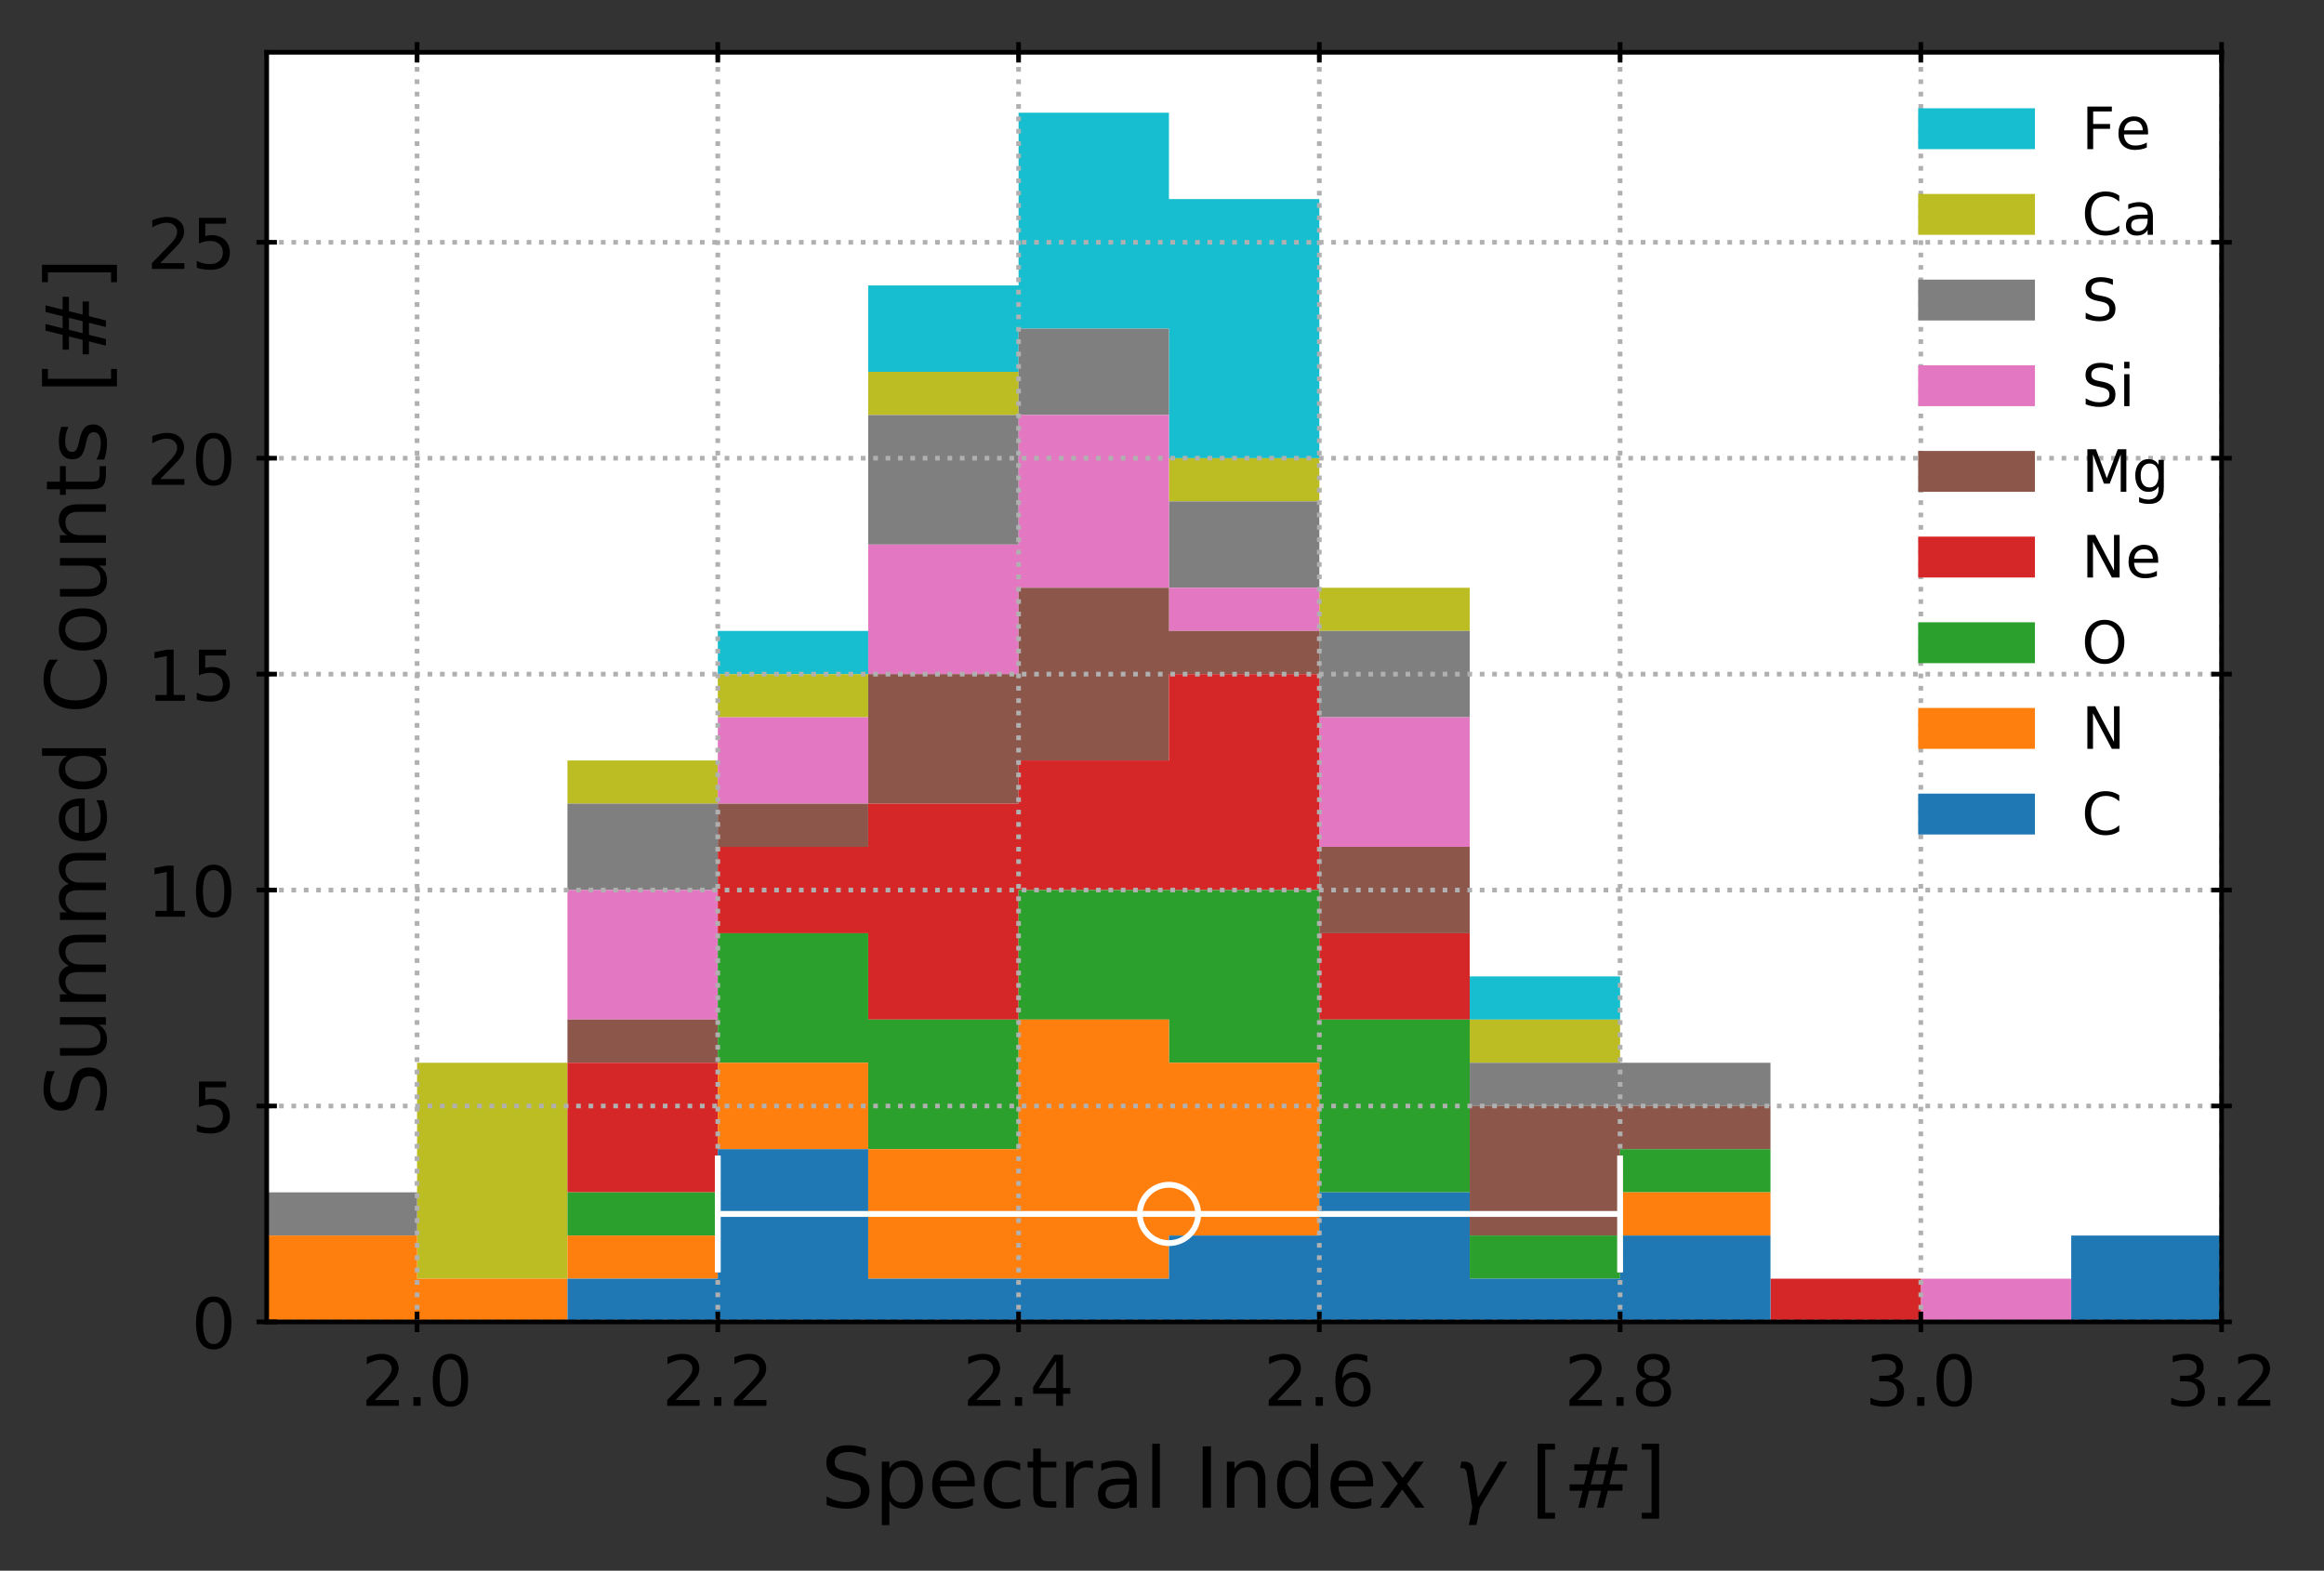 <?xml version="1.0" encoding="UTF-8"?>
<svg xmlns="http://www.w3.org/2000/svg" xmlns:xlink="http://www.w3.org/1999/xlink" width="397.216" height="268.465" viewBox="0 0 397.216 268.465">
<rect x="0" y="0" width="397.216" height="268.465" fill="#333333" stroke="none"/>
<defs>
<g>
<g id="glyph-0-0">
<path d="M 2.301 -0.992 L 6.418 -0.992 L 6.418 0 L 0.875 0 L 0.875 -0.992 C 1.316 -1.449 1.93 -2.07 2.707 -2.863 C 3.473 -3.641 3.965 -4.145 4.168 -4.371 C 4.551 -4.789 4.812 -5.148 4.957 -5.449 C 5.102 -5.738 5.188 -6.035 5.188 -6.324 C 5.188 -6.777 5.02 -7.16 4.695 -7.449 C 4.371 -7.738 3.953 -7.891 3.426 -7.891 C 3.055 -7.891 2.66 -7.82 2.25 -7.699 C 1.844 -7.57 1.402 -7.379 0.934 -7.113 L 0.934 -8.312 C 1.414 -8.504 1.855 -8.648 2.262 -8.742 C 2.672 -8.84 3.055 -8.887 3.402 -8.887 C 4.301 -8.887 5.02 -8.66 5.559 -8.203 C 6.098 -7.75 6.371 -7.148 6.371 -6.395 C 6.371 -6.035 6.301 -5.688 6.168 -5.379 C 6.035 -5.055 5.797 -4.672 5.438 -4.238 C 5.34 -4.121 5.031 -3.797 4.504 -3.258 C 3.977 -2.719 3.246 -1.965 2.301 -0.992 "/>
</g>
<g id="glyph-0-1">
<path d="M 1.281 -1.484 L 2.516 -1.484 L 2.516 0 L 1.281 0 L 1.281 -1.484 "/>
</g>
<g id="glyph-0-2">
<path d="M 3.809 -7.953 C 3.199 -7.953 2.742 -7.652 2.43 -7.055 C 2.121 -6.457 1.977 -5.559 1.977 -4.359 C 1.977 -3.16 2.121 -2.262 2.43 -1.664 C 2.742 -1.066 3.199 -0.766 3.809 -0.766 C 4.418 -0.766 4.875 -1.066 5.188 -1.664 C 5.484 -2.262 5.641 -3.16 5.641 -4.359 C 5.641 -5.559 5.484 -6.457 5.188 -7.055 C 4.875 -7.652 4.418 -7.953 3.809 -7.953 M 3.809 -8.887 C 4.777 -8.887 5.52 -8.492 6.047 -7.723 C 6.562 -6.945 6.828 -5.82 6.828 -4.359 C 6.828 -2.887 6.562 -1.762 6.047 -0.992 C 5.52 -0.227 4.777 0.156 3.809 0.156 C 2.828 0.156 2.07 -0.227 1.559 -0.992 C 1.043 -1.762 0.789 -2.887 0.789 -4.359 C 0.789 -5.82 1.043 -6.945 1.559 -7.723 C 2.07 -8.492 2.828 -8.887 3.809 -8.887 "/>
</g>
<g id="glyph-0-3">
<path d="M 4.527 -7.699 L 1.543 -3.043 L 4.527 -3.043 L 4.527 -7.699 M 4.215 -8.73 L 5.699 -8.73 L 5.699 -3.043 L 6.945 -3.043 L 6.945 -2.059 L 5.699 -2.059 L 5.699 0 L 4.527 0 L 4.527 -2.059 L 0.586 -2.059 L 0.586 -3.199 L 4.215 -8.73 "/>
</g>
<g id="glyph-0-4">
<path d="M 3.953 -4.84 C 3.426 -4.84 3.008 -4.648 2.695 -4.289 C 2.383 -3.93 2.227 -3.426 2.227 -2.801 C 2.227 -2.168 2.383 -1.664 2.695 -1.305 C 3.008 -0.945 3.426 -0.766 3.953 -0.766 C 4.48 -0.766 4.898 -0.945 5.211 -1.305 C 5.52 -1.664 5.676 -2.168 5.676 -2.801 C 5.676 -3.426 5.52 -3.93 5.211 -4.289 C 4.898 -4.648 4.48 -4.84 3.953 -4.84 M 6.301 -8.539 L 6.301 -7.461 C 6 -7.605 5.699 -7.711 5.402 -7.785 C 5.09 -7.855 4.789 -7.891 4.504 -7.891 C 3.711 -7.891 3.113 -7.629 2.707 -7.102 C 2.301 -6.574 2.059 -5.773 2.012 -4.719 C 2.238 -5.055 2.527 -5.316 2.875 -5.496 C 3.223 -5.676 3.605 -5.773 4.023 -5.773 C 4.898 -5.773 5.594 -5.496 6.098 -4.969 C 6.598 -4.441 6.863 -3.711 6.863 -2.801 C 6.863 -1.902 6.586 -1.188 6.059 -0.648 C 5.531 -0.109 4.828 0.156 3.953 0.156 C 2.945 0.156 2.168 -0.227 1.641 -0.992 C 1.102 -1.762 0.84 -2.887 0.84 -4.359 C 0.84 -5.738 1.16 -6.84 1.82 -7.652 C 2.469 -8.469 3.352 -8.887 4.457 -8.887 C 4.742 -8.887 5.043 -8.852 5.352 -8.801 C 5.652 -8.742 5.965 -8.66 6.301 -8.539 "/>
</g>
<g id="glyph-0-5">
<path d="M 3.809 -4.145 C 3.246 -4.145 2.801 -3.988 2.48 -3.688 C 2.156 -3.391 2 -2.98 2 -2.457 C 2 -1.93 2.156 -1.508 2.48 -1.211 C 2.801 -0.91 3.246 -0.766 3.809 -0.766 C 4.359 -0.766 4.801 -0.91 5.125 -1.223 C 5.449 -1.52 5.617 -1.93 5.617 -2.457 C 5.617 -2.98 5.449 -3.391 5.137 -3.688 C 4.812 -3.988 4.371 -4.145 3.809 -4.145 M 2.621 -4.648 C 2.121 -4.766 1.723 -5.008 1.438 -5.352 C 1.148 -5.699 1.02 -6.121 1.02 -6.621 C 1.02 -7.316 1.258 -7.867 1.762 -8.277 C 2.25 -8.684 2.934 -8.887 3.809 -8.887 C 4.672 -8.887 5.352 -8.684 5.855 -8.277 C 6.348 -7.867 6.598 -7.316 6.598 -6.621 C 6.598 -6.121 6.457 -5.699 6.168 -5.352 C 5.879 -5.008 5.496 -4.766 4.992 -4.648 C 5.559 -4.516 6 -4.25 6.324 -3.867 C 6.637 -3.484 6.801 -3.008 6.801 -2.457 C 6.801 -1.605 6.539 -0.957 6.023 -0.516 C 5.496 -0.059 4.766 0.156 3.809 0.156 C 2.84 0.156 2.098 -0.059 1.582 -0.516 C 1.066 -0.957 0.812 -1.605 0.812 -2.457 C 0.812 -3.008 0.969 -3.484 1.293 -3.867 C 1.605 -4.25 2.047 -4.516 2.621 -4.648 M 2.191 -6.516 C 2.191 -6.059 2.324 -5.699 2.609 -5.449 C 2.898 -5.199 3.293 -5.078 3.809 -5.078 C 4.312 -5.078 4.707 -5.199 4.992 -5.449 C 5.281 -5.699 5.426 -6.059 5.426 -6.516 C 5.426 -6.969 5.281 -7.316 4.992 -7.57 C 4.707 -7.82 4.312 -7.953 3.809 -7.953 C 3.293 -7.953 2.898 -7.82 2.609 -7.57 C 2.324 -7.316 2.191 -6.969 2.191 -6.516 "/>
</g>
<g id="glyph-0-6">
<path d="M 4.863 -4.707 C 5.426 -4.586 5.867 -4.336 6.18 -3.953 C 6.492 -3.57 6.66 -3.09 6.66 -2.539 C 6.66 -1.676 6.359 -1.008 5.773 -0.539 C 5.172 -0.07 4.336 0.156 3.246 0.156 C 2.875 0.156 2.492 0.121 2.109 0.047 C 1.723 -0.012 1.316 -0.121 0.91 -0.262 L 0.91 -1.402 C 1.234 -1.211 1.594 -1.066 1.988 -0.969 C 2.371 -0.875 2.777 -0.828 3.211 -0.828 C 3.953 -0.828 4.516 -0.969 4.898 -1.258 C 5.281 -1.543 5.484 -1.977 5.484 -2.539 C 5.484 -3.043 5.305 -3.449 4.945 -3.738 C 4.586 -4.023 4.082 -4.18 3.438 -4.18 L 2.418 -4.18 L 2.418 -5.148 L 3.484 -5.148 C 4.059 -5.148 4.504 -5.258 4.812 -5.496 C 5.125 -5.723 5.281 -6.059 5.281 -6.504 C 5.281 -6.945 5.113 -7.293 4.801 -7.531 C 4.48 -7.773 4.023 -7.891 3.438 -7.891 C 3.113 -7.891 2.766 -7.855 2.395 -7.785 C 2.023 -7.711 1.617 -7.605 1.172 -7.461 L 1.172 -8.516 C 1.617 -8.637 2.035 -8.73 2.43 -8.789 C 2.812 -8.852 3.188 -8.887 3.547 -8.887 C 4.43 -8.887 5.137 -8.684 5.664 -8.277 C 6.191 -7.867 6.457 -7.316 6.457 -6.621 C 6.457 -6.145 6.312 -5.738 6.035 -5.402 C 5.762 -5.066 5.367 -4.828 4.863 -4.707 "/>
</g>
<g id="glyph-0-7">
<path d="M 1.293 -8.73 L 5.93 -8.73 L 5.93 -7.738 L 2.371 -7.738 L 2.371 -5.594 C 2.539 -5.652 2.719 -5.699 2.887 -5.723 C 3.055 -5.75 3.234 -5.773 3.402 -5.773 C 4.371 -5.773 5.137 -5.496 5.711 -4.969 C 6.289 -4.43 6.574 -3.711 6.574 -2.801 C 6.574 -1.855 6.277 -1.125 5.688 -0.609 C 5.102 -0.098 4.277 0.156 3.223 0.156 C 2.852 0.156 2.48 0.121 2.098 0.07 C 1.711 0.012 1.328 -0.07 0.922 -0.203 L 0.922 -1.391 C 1.27 -1.199 1.629 -1.055 2.012 -0.957 C 2.383 -0.863 2.777 -0.828 3.199 -0.828 C 3.867 -0.828 4.406 -0.992 4.801 -1.352 C 5.188 -1.711 5.391 -2.191 5.391 -2.801 C 5.391 -3.402 5.188 -3.879 4.801 -4.238 C 4.406 -4.598 3.867 -4.777 3.199 -4.777 C 2.887 -4.777 2.562 -4.742 2.25 -4.672 C 1.941 -4.598 1.617 -4.492 1.293 -4.348 L 1.293 -8.73 "/>
</g>
<g id="glyph-0-8">
<path d="M 1.484 -0.992 L 3.414 -0.992 L 3.414 -7.652 L 1.316 -7.234 L 1.316 -8.312 L 3.402 -8.73 L 4.586 -8.73 L 4.586 -0.992 L 6.516 -0.992 L 6.516 0 L 1.484 0 L 1.484 -0.992 "/>
</g>
<g id="glyph-1-0">
<path d="M 7.688 -10.133 L 7.688 -8.754 C 7.141 -9.012 6.641 -9.199 6.164 -9.328 C 5.676 -9.441 5.219 -9.516 4.785 -9.516 C 4.008 -9.516 3.406 -9.355 2.988 -9.066 C 2.574 -8.766 2.371 -8.336 2.371 -7.789 C 2.371 -7.328 2.5 -6.969 2.789 -6.738 C 3.062 -6.496 3.594 -6.309 4.367 -6.164 L 5.23 -5.992 C 6.281 -5.793 7.055 -5.434 7.559 -4.93 C 8.062 -4.41 8.32 -3.738 8.32 -2.887 C 8.32 -1.867 7.977 -1.105 7.301 -0.59 C 6.609 -0.07 5.621 0.188 4.312 0.188 C 3.809 0.188 3.277 0.129 2.715 0.027 C 2.156 -0.07 1.582 -0.23 0.992 -0.461 L 0.992 -1.926 C 1.566 -1.594 2.129 -1.352 2.672 -1.191 C 3.219 -1.02 3.766 -0.949 4.312 -0.949 C 5.117 -0.949 5.734 -1.105 6.18 -1.422 C 6.609 -1.738 6.84 -2.184 6.84 -2.789 C 6.84 -3.305 6.684 -3.707 6.367 -3.996 C 6.051 -4.281 5.531 -4.5 4.812 -4.641 L 3.953 -4.812 C 2.887 -5.016 2.129 -5.348 1.652 -5.805 C 1.18 -6.25 0.949 -6.871 0.949 -7.676 C 0.949 -8.594 1.266 -9.328 1.926 -9.859 C 2.574 -10.391 3.477 -10.664 4.629 -10.664 C 5.117 -10.664 5.605 -10.621 6.121 -10.535 C 6.625 -10.449 7.141 -10.305 7.688 -10.133 "/>
</g>
<g id="glyph-1-1">
<path d="M 2.602 -1.18 L 2.602 2.977 L 1.309 2.977 L 1.309 -7.859 L 2.602 -7.859 L 2.602 -6.668 C 2.859 -7.129 3.203 -7.473 3.621 -7.703 C 4.039 -7.934 4.543 -8.047 5.117 -8.047 C 6.066 -8.047 6.84 -7.66 7.445 -6.914 C 8.035 -6.152 8.336 -5.16 8.336 -3.922 C 8.336 -2.688 8.035 -1.68 7.445 -0.934 C 6.84 -0.188 6.066 0.188 5.117 0.188 C 4.543 0.188 4.039 0.07 3.621 -0.145 C 3.203 -0.359 2.859 -0.703 2.602 -1.18 M 7 -3.922 C 7 -4.871 6.797 -5.605 6.41 -6.152 C 6.008 -6.695 5.477 -6.969 4.801 -6.969 C 4.109 -6.969 3.578 -6.695 3.191 -6.152 C 2.789 -5.605 2.602 -4.871 2.602 -3.922 C 2.602 -2.977 2.789 -2.227 3.191 -1.68 C 3.578 -1.137 4.109 -0.875 4.801 -0.875 C 5.477 -0.875 6.008 -1.137 6.41 -1.68 C 6.797 -2.227 7 -2.977 7 -3.922 "/>
</g>
<g id="glyph-1-2">
<path d="M 8.078 -4.254 L 8.078 -3.621 L 2.141 -3.621 C 2.199 -2.73 2.457 -2.039 2.945 -1.582 C 3.422 -1.121 4.082 -0.891 4.945 -0.891 C 5.434 -0.891 5.922 -0.949 6.383 -1.062 C 6.84 -1.18 7.316 -1.367 7.773 -1.625 L 7.773 -0.402 C 7.316 -0.203 6.84 -0.043 6.352 0.043 C 5.863 0.129 5.359 0.188 4.871 0.188 C 3.605 0.188 2.617 -0.172 1.883 -0.891 C 1.148 -1.609 0.789 -2.602 0.789 -3.852 C 0.789 -5.129 1.137 -6.152 1.824 -6.914 C 2.516 -7.66 3.465 -8.047 4.641 -8.047 C 5.707 -8.047 6.539 -7.703 7.156 -7.027 C 7.762 -6.336 8.078 -5.418 8.078 -4.254 M 6.785 -4.629 C 6.77 -5.332 6.566 -5.891 6.195 -6.324 C 5.805 -6.738 5.289 -6.957 4.656 -6.957 C 3.938 -6.957 3.363 -6.738 2.934 -6.336 C 2.5 -5.934 2.242 -5.359 2.184 -4.629 L 6.785 -4.629 "/>
</g>
<g id="glyph-1-3">
<path d="M 7.012 -7.559 L 7.012 -6.352 C 6.641 -6.555 6.281 -6.695 5.906 -6.797 C 5.531 -6.898 5.172 -6.957 4.801 -6.957 C 3.965 -6.957 3.305 -6.684 2.844 -6.152 C 2.387 -5.621 2.156 -4.871 2.156 -3.922 C 2.156 -2.961 2.387 -2.215 2.844 -1.68 C 3.305 -1.148 3.965 -0.891 4.801 -0.891 C 5.172 -0.891 5.531 -0.934 5.906 -1.035 C 6.281 -1.137 6.641 -1.293 7.012 -1.496 L 7.012 -0.301 C 6.641 -0.129 6.266 0 5.891 0.07 C 5.504 0.145 5.086 0.188 4.656 0.188 C 3.477 0.188 2.531 -0.172 1.84 -0.918 C 1.137 -1.652 0.789 -2.66 0.789 -3.922 C 0.789 -5.203 1.137 -6.207 1.84 -6.941 C 2.543 -7.676 3.508 -8.047 4.742 -8.047 C 5.145 -8.047 5.531 -8.004 5.906 -7.918 C 6.281 -7.832 6.652 -7.719 7.012 -7.559 "/>
</g>
<g id="glyph-1-4">
<path d="M 2.629 -10.09 L 2.629 -7.859 L 5.289 -7.859 L 5.289 -6.855 L 2.629 -6.855 L 2.629 -2.586 C 2.629 -1.941 2.715 -1.523 2.887 -1.352 C 3.062 -1.164 3.422 -1.078 3.965 -1.078 L 5.289 -1.078 L 5.289 0 L 3.965 0 C 2.961 0 2.27 -0.188 1.898 -0.559 C 1.523 -0.934 1.336 -1.609 1.336 -2.586 L 1.336 -6.855 L 0.387 -6.855 L 0.387 -7.859 L 1.336 -7.859 L 1.336 -10.09 L 2.629 -10.09 "/>
</g>
<g id="glyph-1-5">
<path d="M 5.906 -6.652 C 5.762 -6.738 5.605 -6.797 5.434 -6.84 C 5.262 -6.871 5.074 -6.898 4.871 -6.898 C 4.141 -6.898 3.578 -6.652 3.191 -6.18 C 2.789 -5.707 2.602 -5.031 2.602 -4.141 L 2.602 0 L 1.309 0 L 1.309 -7.859 L 2.602 -7.859 L 2.602 -6.641 C 2.859 -7.113 3.219 -7.473 3.648 -7.703 C 4.082 -7.934 4.613 -8.047 5.246 -8.047 C 5.332 -8.047 5.434 -8.035 5.547 -8.035 C 5.648 -8.02 5.762 -8.004 5.906 -7.977 L 5.906 -6.652 "/>
</g>
<g id="glyph-1-6">
<path d="M 4.93 -3.953 C 3.879 -3.953 3.16 -3.824 2.758 -3.594 C 2.355 -3.348 2.156 -2.945 2.156 -2.371 C 2.156 -1.91 2.301 -1.539 2.602 -1.277 C 2.902 -1.008 3.32 -0.875 3.836 -0.875 C 4.555 -0.875 5.129 -1.121 5.562 -1.637 C 5.992 -2.141 6.207 -2.816 6.207 -3.664 L 6.207 -3.953 L 4.93 -3.953 M 7.5 -4.484 L 7.5 0 L 6.207 0 L 6.207 -1.191 C 5.906 -0.703 5.531 -0.359 5.102 -0.145 C 4.672 0.07 4.125 0.188 3.492 0.188 C 2.688 0.188 2.039 -0.027 1.566 -0.473 C 1.094 -0.918 0.863 -1.523 0.863 -2.285 C 0.863 -3.16 1.148 -3.824 1.754 -4.281 C 2.344 -4.727 3.219 -4.957 4.398 -4.957 L 6.207 -4.957 L 6.207 -5.086 C 6.207 -5.676 6.008 -6.137 5.621 -6.469 C 5.23 -6.785 4.684 -6.957 3.98 -6.957 C 3.52 -6.957 3.09 -6.898 2.66 -6.785 C 2.227 -6.668 1.824 -6.512 1.438 -6.309 L 1.438 -7.5 C 1.898 -7.676 2.355 -7.816 2.801 -7.902 C 3.246 -7.992 3.68 -8.047 4.109 -8.047 C 5.246 -8.047 6.094 -7.746 6.652 -7.156 C 7.215 -6.566 7.5 -5.676 7.5 -4.484 "/>
</g>
<g id="glyph-1-7">
<path d="M 1.352 -10.922 L 2.645 -10.922 L 2.645 0 L 1.352 0 L 1.352 -10.922 "/>
</g>
<g id="glyph-1-8">
</g>
<g id="glyph-1-9">
<path d="M 1.41 -10.477 L 2.832 -10.477 L 2.832 0 L 1.41 0 L 1.41 -10.477 "/>
</g>
<g id="glyph-1-10">
<path d="M 7.891 -4.742 L 7.891 0 L 6.598 0 L 6.598 -4.699 C 6.598 -5.445 6.438 -5.992 6.152 -6.367 C 5.863 -6.738 5.434 -6.926 4.859 -6.926 C 4.152 -6.926 3.605 -6.695 3.203 -6.25 C 2.801 -5.805 2.602 -5.203 2.602 -4.441 L 2.602 0 L 1.309 0 L 1.309 -7.859 L 2.602 -7.859 L 2.602 -6.641 C 2.902 -7.098 3.262 -7.457 3.695 -7.688 C 4.109 -7.918 4.598 -8.047 5.145 -8.047 C 6.035 -8.047 6.727 -7.762 7.188 -7.199 C 7.645 -6.641 7.891 -5.82 7.891 -4.742 "/>
</g>
<g id="glyph-1-11">
<path d="M 6.523 -6.668 L 6.523 -10.922 L 7.816 -10.922 L 7.816 0 L 6.523 0 L 6.523 -1.18 C 6.25 -0.703 5.906 -0.359 5.488 -0.145 C 5.074 0.07 4.586 0.188 4.008 0.188 C 3.062 0.188 2.285 -0.188 1.68 -0.934 C 1.078 -1.68 0.789 -2.688 0.789 -3.922 C 0.789 -5.16 1.078 -6.152 1.68 -6.914 C 2.285 -7.66 3.062 -8.047 4.008 -8.047 C 4.586 -8.047 5.074 -7.934 5.488 -7.703 C 5.906 -7.473 6.25 -7.129 6.523 -6.668 M 2.129 -3.922 C 2.129 -2.977 2.312 -2.227 2.703 -1.68 C 3.09 -1.137 3.637 -0.875 4.324 -0.875 C 5 -0.875 5.531 -1.137 5.934 -1.68 C 6.324 -2.227 6.523 -2.977 6.523 -3.922 C 6.523 -4.871 6.324 -5.605 5.934 -6.152 C 5.531 -6.695 5 -6.969 4.324 -6.969 C 3.637 -6.969 3.09 -6.695 2.703 -6.152 C 2.312 -5.605 2.129 -4.871 2.129 -3.922 "/>
</g>
<g id="glyph-1-12">
<path d="M 7.891 -7.859 L 5.043 -4.039 L 8.035 0 L 6.512 0 L 4.227 -3.09 L 1.941 0 L 0.418 0 L 3.465 -4.109 L 0.676 -7.859 L 2.199 -7.859 L 4.281 -5.059 L 6.367 -7.859 L 7.891 -7.859 "/>
</g>
<g id="glyph-1-13">
<path d="M 1.234 -10.922 L 4.211 -10.922 L 4.211 -9.918 L 2.531 -9.918 L 2.531 0.875 L 4.211 0.875 L 4.211 1.883 L 1.234 1.883 L 1.234 -10.922 "/>
</g>
<g id="glyph-1-14">
<path d="M 7.344 -6.324 L 5.305 -6.324 L 4.715 -3.98 L 6.77 -3.98 L 7.344 -6.324 M 6.293 -10.32 L 5.562 -7.402 L 7.617 -7.402 L 8.352 -10.32 L 9.473 -10.32 L 8.754 -7.402 L 10.938 -7.402 L 10.938 -6.324 L 8.48 -6.324 L 7.902 -3.98 L 10.133 -3.98 L 10.133 -2.902 L 7.633 -2.902 L 6.898 0 L 5.777 0 L 6.496 -2.902 L 4.441 -2.902 L 3.723 0 L 2.586 0 L 3.32 -2.902 L 1.105 -2.902 L 1.105 -3.98 L 3.578 -3.98 L 4.168 -6.324 L 1.91 -6.324 L 1.91 -7.402 L 4.441 -7.402 L 5.16 -10.32 L 6.293 -10.32 "/>
</g>
<g id="glyph-1-15">
<path d="M 4.367 -10.922 L 4.367 1.883 L 1.395 1.883 L 1.395 0.875 L 3.074 0.875 L 3.074 -9.918 L 1.395 -9.918 L 1.395 -10.922 L 4.367 -10.922 "/>
</g>
<g id="glyph-2-0">
<path d="M -10.133 -7.688 L -8.754 -7.688 C -9.012 -7.141 -9.199 -6.641 -9.328 -6.164 C -9.441 -5.676 -9.516 -5.219 -9.516 -4.785 C -9.516 -4.008 -9.355 -3.406 -9.066 -2.988 C -8.766 -2.574 -8.336 -2.371 -7.789 -2.371 C -7.328 -2.371 -6.969 -2.5 -6.738 -2.789 C -6.496 -3.062 -6.309 -3.594 -6.164 -4.367 L -5.992 -5.23 C -5.793 -6.281 -5.434 -7.055 -4.93 -7.559 C -4.41 -8.062 -3.738 -8.32 -2.887 -8.32 C -1.867 -8.32 -1.105 -7.977 -0.59 -7.301 C -0.07 -6.609 0.188 -5.621 0.188 -4.312 C 0.188 -3.809 0.129 -3.277 0.027 -2.715 C -0.07 -2.156 -0.23 -1.582 -0.461 -0.992 L -1.926 -0.992 C -1.594 -1.566 -1.352 -2.129 -1.191 -2.672 C -1.02 -3.219 -0.949 -3.766 -0.949 -4.312 C -0.949 -5.117 -1.105 -5.734 -1.422 -6.18 C -1.738 -6.609 -2.184 -6.84 -2.789 -6.84 C -3.305 -6.84 -3.707 -6.684 -3.996 -6.367 C -4.281 -6.051 -4.5 -5.531 -4.641 -4.812 L -4.812 -3.953 C -5.016 -2.887 -5.348 -2.129 -5.805 -1.652 C -6.25 -1.18 -6.871 -0.949 -7.676 -0.949 C -8.594 -0.949 -9.328 -1.266 -9.859 -1.926 C -10.391 -2.574 -10.664 -3.477 -10.664 -4.629 C -10.664 -5.117 -10.621 -5.605 -10.535 -6.121 C -10.449 -6.625 -10.305 -7.141 -10.133 -7.688 "/>
</g>
<g id="glyph-2-1">
<path d="M -3.105 -1.223 L -7.859 -1.223 L -7.859 -2.516 L -3.148 -2.516 C -2.398 -2.516 -1.855 -2.66 -1.48 -2.945 C -1.105 -3.234 -0.918 -3.664 -0.918 -4.254 C -0.918 -4.945 -1.137 -5.504 -1.582 -5.906 C -2.027 -6.309 -2.629 -6.512 -3.406 -6.512 L -7.859 -6.512 L -7.859 -7.805 L 0 -7.805 L 0 -6.512 L -1.207 -6.512 C -0.719 -6.195 -0.375 -5.82 -0.145 -5.418 C 0.07 -5 0.188 -4.527 0.188 -3.98 C 0.188 -3.074 -0.086 -2.387 -0.648 -1.926 C -1.191 -1.453 -2.012 -1.223 -3.105 -1.223 M -8.047 -4.469 L -8.047 -4.469 "/>
</g>
<g id="glyph-2-2">
<path d="M -6.352 -7.473 C -6.926 -7.789 -7.344 -8.176 -7.633 -8.621 C -7.902 -9.066 -8.047 -9.602 -8.047 -10.219 C -8.047 -11.023 -7.762 -11.656 -7.188 -12.102 C -6.609 -12.547 -5.793 -12.777 -4.742 -12.777 L 0 -12.777 L 0 -11.484 L -4.699 -11.484 C -5.445 -11.484 -6.008 -11.34 -6.383 -11.082 C -6.738 -10.809 -6.926 -10.406 -6.926 -9.859 C -6.926 -9.184 -6.695 -8.652 -6.25 -8.262 C -5.805 -7.875 -5.203 -7.688 -4.441 -7.688 L 0 -7.688 L 0 -6.395 L -4.699 -6.395 C -5.445 -6.395 -6.008 -6.25 -6.383 -5.992 C -6.738 -5.719 -6.926 -5.305 -6.926 -4.758 C -6.926 -4.098 -6.695 -3.562 -6.25 -3.176 C -5.805 -2.789 -5.203 -2.602 -4.441 -2.602 L 0 -2.602 L 0 -1.309 L -7.859 -1.309 L -7.859 -2.602 L -6.641 -2.602 C -7.113 -2.887 -7.473 -3.246 -7.703 -3.664 C -7.934 -4.066 -8.047 -4.555 -8.047 -5.129 C -8.047 -5.707 -7.902 -6.18 -7.617 -6.582 C -7.328 -6.984 -6.898 -7.273 -6.352 -7.473 "/>
</g>
<g id="glyph-2-3">
<path d="M -4.254 -8.078 L -3.621 -8.078 L -3.621 -2.141 C -2.73 -2.199 -2.039 -2.457 -1.582 -2.945 C -1.121 -3.422 -0.891 -4.082 -0.891 -4.945 C -0.891 -5.434 -0.949 -5.922 -1.062 -6.383 C -1.18 -6.84 -1.367 -7.316 -1.625 -7.773 L -0.402 -7.773 C -0.203 -7.316 -0.043 -6.84 0.043 -6.352 C 0.129 -5.863 0.188 -5.359 0.188 -4.871 C 0.188 -3.605 -0.172 -2.617 -0.891 -1.883 C -1.609 -1.148 -2.602 -0.789 -3.852 -0.789 C -5.129 -0.789 -6.152 -1.137 -6.914 -1.824 C -7.66 -2.516 -8.047 -3.465 -8.047 -4.641 C -8.047 -5.707 -7.703 -6.539 -7.027 -7.156 C -6.336 -7.762 -5.418 -8.078 -4.254 -8.078 M -4.629 -6.785 C -5.332 -6.77 -5.891 -6.566 -6.324 -6.195 C -6.738 -5.805 -6.957 -5.289 -6.957 -4.656 C -6.957 -3.938 -6.738 -3.363 -6.336 -2.934 C -5.934 -2.5 -5.359 -2.242 -4.629 -2.184 L -4.629 -6.785 "/>
</g>
<g id="glyph-2-4">
<path d="M -6.668 -6.523 L -10.922 -6.523 L -10.922 -7.816 L 0 -7.816 L 0 -6.523 L -1.18 -6.523 C -0.703 -6.25 -0.359 -5.906 -0.145 -5.488 C 0.07 -5.074 0.188 -4.586 0.188 -4.008 C 0.188 -3.062 -0.188 -2.285 -0.934 -1.68 C -1.68 -1.078 -2.688 -0.789 -3.922 -0.789 C -5.16 -0.789 -6.152 -1.078 -6.914 -1.68 C -7.66 -2.285 -8.047 -3.062 -8.047 -4.008 C -8.047 -4.586 -7.934 -5.074 -7.703 -5.488 C -7.473 -5.906 -7.129 -6.25 -6.668 -6.523 M -3.922 -2.129 C -2.977 -2.129 -2.227 -2.312 -1.68 -2.703 C -1.137 -3.09 -0.875 -3.637 -0.875 -4.324 C -0.875 -5 -1.137 -5.531 -1.68 -5.934 C -2.227 -6.324 -2.977 -6.523 -3.922 -6.523 C -4.871 -6.523 -5.605 -6.324 -6.152 -5.934 C -6.695 -5.531 -6.969 -5 -6.969 -4.324 C -6.969 -3.637 -6.695 -3.09 -6.152 -2.703 C -5.605 -2.312 -4.871 -2.129 -3.922 -2.129 "/>
</g>
<g id="glyph-2-5">
</g>
<g id="glyph-2-6">
<path d="M -9.672 -9.254 L -8.176 -9.254 C -8.609 -8.766 -8.938 -8.262 -9.168 -7.719 C -9.383 -7.172 -9.5 -6.609 -9.5 -6.008 C -9.5 -4.801 -9.125 -3.879 -8.395 -3.246 C -7.66 -2.617 -6.609 -2.301 -5.23 -2.301 C -3.852 -2.301 -2.789 -2.617 -2.055 -3.246 C -1.32 -3.879 -0.961 -4.801 -0.961 -6.008 C -0.961 -6.609 -1.062 -7.172 -1.293 -7.719 C -1.508 -8.262 -1.84 -8.766 -2.285 -9.254 L -0.805 -9.254 C -0.461 -8.754 -0.215 -8.219 -0.059 -7.676 C 0.102 -7.129 0.188 -6.539 0.188 -5.922 C 0.188 -4.34 -0.289 -3.09 -1.25 -2.172 C -2.215 -1.25 -3.535 -0.805 -5.23 -0.805 C -6.914 -0.805 -8.234 -1.25 -9.211 -2.172 C -10.176 -3.09 -10.664 -4.34 -10.664 -5.922 C -10.664 -6.555 -10.578 -7.141 -10.418 -7.688 C -10.246 -8.234 -10.004 -8.766 -9.672 -9.254 "/>
</g>
<g id="glyph-2-7">
<path d="M -6.957 -4.398 C -6.957 -3.707 -6.684 -3.16 -6.137 -2.758 C -5.59 -2.355 -4.859 -2.156 -3.922 -2.156 C -2.977 -2.156 -2.242 -2.344 -1.695 -2.746 C -1.148 -3.148 -0.891 -3.695 -0.891 -4.398 C -0.891 -5.086 -1.148 -5.633 -1.695 -6.035 C -2.242 -6.438 -2.977 -6.641 -3.922 -6.641 C -4.844 -6.641 -5.59 -6.438 -6.137 -6.035 C -6.684 -5.633 -6.957 -5.086 -6.957 -4.398 M -8.047 -4.398 C -8.047 -5.52 -7.676 -6.395 -6.957 -7.043 C -6.223 -7.676 -5.219 -8.004 -3.922 -8.004 C -2.629 -8.004 -1.625 -7.676 -0.906 -7.043 C -0.172 -6.395 0.188 -5.52 0.188 -4.398 C 0.188 -3.262 -0.172 -2.371 -0.906 -1.738 C -1.625 -1.105 -2.629 -0.789 -3.922 -0.789 C -5.219 -0.789 -6.223 -1.105 -6.957 -1.738 C -7.676 -2.371 -8.047 -3.262 -8.047 -4.398 "/>
</g>
<g id="glyph-2-8">
<path d="M -4.742 -7.891 L 0 -7.891 L 0 -6.598 L -4.699 -6.598 C -5.445 -6.598 -5.992 -6.438 -6.367 -6.152 C -6.738 -5.863 -6.926 -5.434 -6.926 -4.859 C -6.926 -4.152 -6.695 -3.605 -6.25 -3.203 C -5.805 -2.801 -5.203 -2.602 -4.441 -2.602 L 0 -2.602 L 0 -1.309 L -7.859 -1.309 L -7.859 -2.602 L -6.641 -2.602 C -7.098 -2.902 -7.457 -3.262 -7.688 -3.695 C -7.918 -4.109 -8.047 -4.598 -8.047 -5.145 C -8.047 -6.035 -7.762 -6.727 -7.199 -7.188 C -6.641 -7.645 -5.82 -7.891 -4.742 -7.891 "/>
</g>
<g id="glyph-2-9">
<path d="M -10.09 -2.629 L -7.859 -2.629 L -7.859 -5.289 L -6.855 -5.289 L -6.855 -2.629 L -2.586 -2.629 C -1.941 -2.629 -1.523 -2.715 -1.352 -2.887 C -1.164 -3.062 -1.078 -3.422 -1.078 -3.965 L -1.078 -5.289 L 0 -5.289 L 0 -3.965 C 0 -2.961 -0.188 -2.27 -0.559 -1.898 C -0.934 -1.523 -1.609 -1.336 -2.586 -1.336 L -6.855 -1.336 L -6.855 -0.387 L -7.859 -0.387 L -7.859 -1.336 L -10.09 -1.336 L -10.09 -2.629 "/>
</g>
<g id="glyph-2-10">
<path d="M -7.633 -6.367 L -6.41 -6.367 C -6.582 -5.992 -6.727 -5.621 -6.828 -5.23 C -6.914 -4.828 -6.969 -4.426 -6.969 -4.008 C -6.969 -3.363 -6.871 -2.875 -6.668 -2.559 C -6.469 -2.242 -6.18 -2.082 -5.793 -2.082 C -5.488 -2.082 -5.262 -2.199 -5.086 -2.43 C -4.914 -2.66 -4.742 -3.117 -4.598 -3.809 L -4.5 -4.254 C -4.297 -5.172 -4.008 -5.82 -3.664 -6.207 C -3.305 -6.582 -2.801 -6.785 -2.172 -6.785 C -1.438 -6.785 -0.863 -6.496 -0.445 -5.922 C -0.016 -5.348 0.188 -4.543 0.188 -3.535 C 0.188 -3.105 0.145 -2.672 0.07 -2.215 C 0 -1.754 -0.113 -1.277 -0.289 -0.777 L -1.625 -0.777 C -1.367 -1.25 -1.18 -1.723 -1.062 -2.184 C -0.934 -2.645 -0.875 -3.105 -0.875 -3.562 C -0.875 -4.168 -0.977 -4.641 -1.18 -4.973 C -1.379 -5.289 -1.68 -5.461 -2.07 -5.461 C -2.414 -5.461 -2.688 -5.332 -2.875 -5.102 C -3.062 -4.871 -3.246 -4.355 -3.422 -3.551 L -3.52 -3.105 C -3.695 -2.301 -3.953 -1.711 -4.297 -1.367 C -4.641 -1.008 -5.117 -0.832 -5.734 -0.832 C -6.469 -0.832 -7.043 -1.094 -7.445 -1.609 C -7.848 -2.129 -8.047 -2.875 -8.047 -3.852 C -8.047 -4.324 -8.004 -4.77 -7.934 -5.203 C -7.859 -5.621 -7.762 -6.008 -7.633 -6.367 "/>
</g>
<g id="glyph-2-11">
<path d="M -10.922 -1.234 L -10.922 -4.211 L -9.918 -4.211 L -9.918 -2.531 L 0.875 -2.531 L 0.875 -4.211 L 1.883 -4.211 L 1.883 -1.234 L -10.922 -1.234 "/>
</g>
<g id="glyph-2-12">
<path d="M -6.324 -7.344 L -6.324 -5.305 L -3.98 -4.715 L -3.98 -6.77 L -6.324 -7.344 M -10.32 -6.293 L -7.402 -5.562 L -7.402 -7.617 L -10.32 -8.352 L -10.32 -9.473 L -7.402 -8.754 L -7.402 -10.938 L -6.324 -10.938 L -6.324 -8.48 L -3.98 -7.902 L -3.98 -10.133 L -2.902 -10.133 L -2.902 -7.633 L 0 -6.898 L 0 -5.777 L -2.902 -6.496 L -2.902 -4.441 L 0 -3.723 L 0 -2.586 L -2.902 -3.32 L -2.902 -1.105 L -3.98 -1.105 L -3.98 -3.578 L -6.324 -4.168 L -6.324 -1.91 L -7.402 -1.91 L -7.402 -4.441 L -10.32 -5.16 L -10.32 -6.293 "/>
</g>
<g id="glyph-2-13">
<path d="M -10.922 -4.367 L 1.883 -4.367 L 1.883 -1.395 L 0.875 -1.395 L 0.875 -3.074 L -9.918 -3.074 L -9.918 -1.395 L -10.922 -1.395 L -10.922 -4.367 "/>
</g>
<g id="glyph-3-0">
<path d="M 0.977 -7.277 L 5.16 -7.277 L 5.16 -6.445 L 1.965 -6.445 L 1.965 -4.301 L 4.852 -4.301 L 4.852 -3.473 L 1.965 -3.473 L 1.965 0 L 0.977 0 L 0.977 -7.277 "/>
</g>
<g id="glyph-3-1">
<path d="M 5.609 -2.953 L 5.609 -2.516 L 1.488 -2.516 C 1.527 -1.895 1.707 -1.418 2.047 -1.098 C 2.375 -0.777 2.836 -0.617 3.434 -0.617 C 3.773 -0.617 4.113 -0.66 4.43 -0.738 C 4.75 -0.82 5.078 -0.949 5.398 -1.129 L 5.398 -0.281 C 5.078 -0.141 4.75 -0.031 4.41 0.031 C 4.07 0.09 3.723 0.129 3.383 0.129 C 2.504 0.129 1.816 -0.121 1.309 -0.617 C 0.797 -1.117 0.551 -1.805 0.551 -2.676 C 0.551 -3.562 0.789 -4.273 1.266 -4.801 C 1.746 -5.32 2.406 -5.59 3.223 -5.59 C 3.961 -5.59 4.539 -5.348 4.969 -4.879 C 5.391 -4.402 5.609 -3.762 5.609 -2.953 M 4.711 -3.215 C 4.699 -3.703 4.562 -4.094 4.301 -4.391 C 4.031 -4.68 3.672 -4.832 3.234 -4.832 C 2.734 -4.832 2.336 -4.68 2.035 -4.402 C 1.738 -4.121 1.559 -3.723 1.516 -3.215 L 4.711 -3.215 "/>
</g>
<g id="glyph-3-2">
<path d="M 6.426 -6.715 L 6.426 -5.68 C 6.086 -5.977 5.738 -6.207 5.359 -6.367 C 4.98 -6.516 4.59 -6.598 4.172 -6.598 C 3.332 -6.598 2.695 -6.336 2.254 -5.828 C 1.816 -5.32 1.598 -4.59 1.598 -3.633 C 1.598 -2.676 1.816 -1.938 2.254 -1.426 C 2.695 -0.918 3.332 -0.668 4.172 -0.668 C 4.59 -0.668 4.98 -0.738 5.359 -0.898 C 5.738 -1.047 6.086 -1.277 6.426 -1.586 L 6.426 -0.559 C 6.078 -0.32 5.707 -0.148 5.328 -0.039 C 4.949 0.07 4.539 0.129 4.113 0.129 C 3.016 0.129 2.145 -0.199 1.508 -0.867 C 0.867 -1.535 0.559 -2.457 0.559 -3.633 C 0.559 -4.801 0.867 -5.719 1.508 -6.398 C 2.145 -7.066 3.016 -7.406 4.113 -7.406 C 4.551 -7.406 4.961 -7.344 5.34 -7.234 C 5.719 -7.117 6.086 -6.945 6.426 -6.715 "/>
</g>
<g id="glyph-3-3">
<path d="M 3.422 -2.746 C 2.695 -2.746 2.195 -2.656 1.918 -2.496 C 1.637 -2.324 1.496 -2.047 1.496 -1.648 C 1.496 -1.328 1.598 -1.066 1.805 -0.887 C 2.016 -0.699 2.305 -0.609 2.664 -0.609 C 3.164 -0.609 3.562 -0.777 3.863 -1.137 C 4.16 -1.488 4.312 -1.957 4.312 -2.547 L 4.312 -2.746 L 3.422 -2.746 M 5.211 -3.113 L 5.211 0 L 4.312 0 L 4.312 -0.828 C 4.102 -0.488 3.844 -0.25 3.543 -0.102 C 3.242 0.051 2.863 0.129 2.426 0.129 C 1.867 0.129 1.418 -0.02 1.086 -0.328 C 0.758 -0.641 0.598 -1.059 0.598 -1.586 C 0.598 -2.195 0.797 -2.656 1.219 -2.973 C 1.625 -3.285 2.234 -3.441 3.055 -3.441 L 4.312 -3.441 L 4.312 -3.531 C 4.312 -3.941 4.172 -4.262 3.902 -4.492 C 3.633 -4.711 3.254 -4.832 2.766 -4.832 C 2.445 -4.832 2.145 -4.789 1.848 -4.711 C 1.547 -4.629 1.266 -4.52 0.996 -4.383 L 0.996 -5.211 C 1.316 -5.328 1.637 -5.43 1.945 -5.488 C 2.254 -5.551 2.555 -5.59 2.855 -5.59 C 3.645 -5.59 4.23 -5.379 4.621 -4.969 C 5.012 -4.562 5.211 -3.941 5.211 -3.113 "/>
</g>
<g id="glyph-3-4">
<path d="M 5.34 -7.035 L 5.34 -6.078 C 4.961 -6.258 4.609 -6.387 4.281 -6.477 C 3.941 -6.559 3.621 -6.605 3.324 -6.605 C 2.785 -6.605 2.367 -6.496 2.074 -6.297 C 1.785 -6.086 1.648 -5.789 1.648 -5.41 C 1.648 -5.09 1.738 -4.84 1.938 -4.68 C 2.125 -4.512 2.496 -4.383 3.035 -4.281 L 3.633 -4.16 C 4.359 -4.023 4.898 -3.773 5.25 -3.422 C 5.598 -3.062 5.777 -2.594 5.777 -2.008 C 5.777 -1.297 5.539 -0.77 5.07 -0.41 C 4.59 -0.051 3.902 0.129 2.992 0.129 C 2.645 0.129 2.277 0.09 1.887 0.02 C 1.496 -0.051 1.098 -0.16 0.688 -0.32 L 0.688 -1.336 C 1.086 -1.109 1.477 -0.938 1.855 -0.828 C 2.234 -0.707 2.613 -0.66 2.992 -0.66 C 3.555 -0.66 3.98 -0.77 4.293 -0.988 C 4.59 -1.207 4.75 -1.516 4.75 -1.938 C 4.75 -2.297 4.641 -2.574 4.422 -2.773 C 4.203 -2.973 3.844 -3.125 3.344 -3.223 L 2.746 -3.344 C 2.008 -3.484 1.477 -3.711 1.148 -4.031 C 0.82 -4.34 0.66 -4.77 0.66 -5.328 C 0.66 -5.969 0.879 -6.477 1.336 -6.848 C 1.785 -7.215 2.414 -7.406 3.215 -7.406 C 3.555 -7.406 3.891 -7.375 4.25 -7.316 C 4.602 -7.254 4.961 -7.156 5.34 -7.035 "/>
</g>
<g id="glyph-3-5">
<path d="M 0.938 -5.461 L 1.836 -5.461 L 1.836 0 L 0.938 0 L 0.938 -5.461 M 0.938 -7.586 L 1.836 -7.586 L 1.836 -6.445 L 0.938 -6.445 L 0.938 -7.586 "/>
</g>
<g id="glyph-3-6">
<path d="M 0.977 -7.277 L 2.445 -7.277 L 4.301 -2.324 L 6.168 -7.277 L 7.637 -7.277 L 7.637 0 L 6.676 0 L 6.676 -6.387 L 4.801 -1.398 L 3.812 -1.398 L 1.938 -6.387 L 1.938 0 L 0.977 0 L 0.977 -7.277 "/>
</g>
<g id="glyph-3-7">
<path d="M 4.531 -2.793 C 4.531 -3.434 4.391 -3.941 4.133 -4.301 C 3.863 -4.66 3.484 -4.84 3.004 -4.84 C 2.523 -4.84 2.145 -4.66 1.875 -4.301 C 1.605 -3.941 1.477 -3.434 1.477 -2.793 C 1.477 -2.145 1.605 -1.648 1.875 -1.289 C 2.145 -0.93 2.523 -0.75 3.004 -0.75 C 3.484 -0.75 3.863 -0.93 4.133 -1.289 C 4.391 -1.648 4.531 -2.145 4.531 -2.793 M 5.43 -0.68 C 5.43 0.238 5.219 0.93 4.809 1.387 C 4.391 1.836 3.762 2.066 2.914 2.066 C 2.594 2.066 2.305 2.035 2.027 1.996 C 1.746 1.945 1.469 1.875 1.207 1.777 L 1.207 0.906 C 1.469 1.047 1.727 1.148 1.984 1.219 C 2.246 1.289 2.504 1.328 2.773 1.328 C 3.352 1.328 3.793 1.168 4.094 0.867 C 4.383 0.559 4.531 0.102 4.531 -0.52 L 4.531 -0.957 C 4.34 -0.641 4.102 -0.398 3.812 -0.238 C 3.523 -0.078 3.184 0 2.785 0 C 2.105 0 1.566 -0.25 1.156 -0.758 C 0.75 -1.266 0.551 -1.945 0.551 -2.793 C 0.551 -3.633 0.75 -4.312 1.156 -4.82 C 1.566 -5.328 2.105 -5.59 2.785 -5.59 C 3.184 -5.59 3.523 -5.508 3.812 -5.348 C 4.102 -5.191 4.34 -4.949 4.531 -4.629 L 4.531 -5.461 L 5.43 -5.461 L 5.43 -0.68 "/>
</g>
<g id="glyph-3-8">
<path d="M 0.977 -7.277 L 2.305 -7.277 L 5.527 -1.188 L 5.527 -7.277 L 6.488 -7.277 L 6.488 0 L 5.16 0 L 1.938 -6.086 L 1.938 0 L 0.977 0 L 0.977 -7.277 "/>
</g>
<g id="glyph-3-9">
<path d="M 3.934 -6.605 C 3.215 -6.605 2.645 -6.336 2.227 -5.809 C 1.805 -5.27 1.598 -4.551 1.598 -3.633 C 1.598 -2.715 1.805 -1.984 2.227 -1.457 C 2.645 -0.918 3.215 -0.66 3.934 -0.66 C 4.641 -0.66 5.211 -0.918 5.629 -1.457 C 6.047 -1.984 6.258 -2.715 6.258 -3.633 C 6.258 -4.551 6.047 -5.27 5.629 -5.809 C 5.211 -6.336 4.641 -6.605 3.934 -6.605 M 3.934 -7.406 C 4.949 -7.406 5.758 -7.055 6.379 -6.379 C 6.984 -5.699 7.297 -4.781 7.297 -3.633 C 7.297 -2.477 6.984 -1.566 6.379 -0.887 C 5.758 -0.211 4.949 0.129 3.934 0.129 C 2.902 0.129 2.086 -0.211 1.477 -0.887 C 0.859 -1.566 0.559 -2.477 0.559 -3.633 C 0.559 -4.781 0.859 -5.699 1.477 -6.379 C 2.086 -7.055 2.902 -7.406 3.934 -7.406 "/>
</g>
</g>
<clipPath id="clip-0">
<path clip-rule="nonzero" d="M 45.582 19 L 379.715 19 L 379.715 225.941 L 45.582 225.941 Z M 45.582 19 "/>
</clipPath>
<clipPath id="clip-1">
<path clip-rule="nonzero" d="M 45.582 56 L 379.715 56 L 379.715 225.941 L 45.582 225.941 Z M 45.582 56 "/>
</clipPath>
<clipPath id="clip-2">
<path clip-rule="nonzero" d="M 45.582 70 L 379.715 70 L 379.715 225.941 L 45.582 225.941 Z M 45.582 70 "/>
</clipPath>
<clipPath id="clip-3">
<path clip-rule="nonzero" d="M 45.582 100 L 379.715 100 L 379.715 225.941 L 45.582 225.941 Z M 45.582 100 "/>
</clipPath>
<clipPath id="clip-4">
<path clip-rule="nonzero" d="M 45.582 115 L 379.715 115 L 379.715 225.941 L 45.582 225.941 Z M 45.582 115 "/>
</clipPath>
<clipPath id="clip-5">
<path clip-rule="nonzero" d="M 45.582 152 L 379.715 152 L 379.715 225.941 L 45.582 225.941 Z M 45.582 152 "/>
</clipPath>
<clipPath id="clip-6">
<path clip-rule="nonzero" d="M 45.582 174 L 379.715 174 L 379.715 225.941 L 45.582 225.941 Z M 45.582 174 "/>
</clipPath>
<clipPath id="clip-7">
<path clip-rule="nonzero" d="M 45.582 196 L 379.715 196 L 379.715 225.941 L 45.582 225.941 Z M 45.582 196 "/>
</clipPath>
<clipPath id="clip-8">
<path clip-rule="nonzero" d="M 70 8.934 L 72 8.934 L 72 225.941 L 70 225.941 Z M 70 8.934 "/>
</clipPath>
<clipPath id="clip-9">
<path clip-rule="nonzero" d="M 122 8.934 L 124 8.934 L 124 225.941 L 122 225.941 Z M 122 8.934 "/>
</clipPath>
<clipPath id="clip-10">
<path clip-rule="nonzero" d="M 173 8.934 L 175 8.934 L 175 225.941 L 173 225.941 Z M 173 8.934 "/>
</clipPath>
<clipPath id="clip-11">
<path clip-rule="nonzero" d="M 225 8.934 L 226 8.934 L 226 225.941 L 225 225.941 Z M 225 8.934 "/>
</clipPath>
<clipPath id="clip-12">
<path clip-rule="nonzero" d="M 276 8.934 L 278 8.934 L 278 225.941 L 276 225.941 Z M 276 8.934 "/>
</clipPath>
<clipPath id="clip-13">
<path clip-rule="nonzero" d="M 327 8.934 L 329 8.934 L 329 225.941 L 327 225.941 Z M 327 8.934 "/>
</clipPath>
<clipPath id="clip-14">
<path clip-rule="nonzero" d="M 379 8.934 L 379.715 8.934 L 379.715 225.941 L 379 225.941 Z M 379 8.934 "/>
</clipPath>
<clipPath id="clip-15">
<path clip-rule="nonzero" d="M 45.582 225 L 379.715 225 L 379.715 225.941 L 45.582 225.941 Z M 45.582 225 "/>
</clipPath>
<clipPath id="clip-16">
<path clip-rule="nonzero" d="M 45.582 188 L 379.715 188 L 379.715 190 L 45.582 190 Z M 45.582 188 "/>
</clipPath>
<clipPath id="clip-17">
<path clip-rule="nonzero" d="M 45.582 151 L 379.715 151 L 379.715 153 L 45.582 153 Z M 45.582 151 "/>
</clipPath>
<clipPath id="clip-18">
<path clip-rule="nonzero" d="M 45.582 114 L 379.715 114 L 379.715 116 L 45.582 116 Z M 45.582 114 "/>
</clipPath>
<clipPath id="clip-19">
<path clip-rule="nonzero" d="M 45.582 77 L 379.715 77 L 379.715 79 L 45.582 79 Z M 45.582 77 "/>
</clipPath>
<clipPath id="clip-20">
<path clip-rule="nonzero" d="M 45.582 41 L 379.715 41 L 379.715 42 L 45.582 42 Z M 45.582 41 "/>
</clipPath>
</defs>
<path fill-rule="nonzero" fill="rgb(100%, 100%, 100%)" fill-opacity="1" d="M 45.582 225.941 L 379.715 225.941 L 379.715 8.934 L 45.582 8.934 Z M 45.582 225.941 "/>
<g clip-path="url(#clip-0)">
<path fill-rule="nonzero" fill="rgb(9.019%, 74.509%, 81.175%)" fill-opacity="1" d="M -185.742 225.941 L 45.582 225.941 L 45.582 203.797 L 71.285 203.797 L 71.285 181.652 L 96.988 181.652 L 96.988 129.984 L 122.688 129.984 L 122.688 107.84 L 148.391 107.84 L 148.391 48.789 L 174.094 48.789 L 174.094 19.266 L 199.797 19.266 L 199.797 34.027 L 225.5 34.027 L 225.5 100.461 L 251.203 100.461 L 251.203 166.891 L 276.906 166.891 L 276.906 181.652 L 302.609 181.652 L 302.609 218.559 L 354.012 218.559 L 354.012 211.176 L 379.715 211.176 L 379.715 225.941 L 431.121 225.941 L 431.121 203.797 L 456.824 203.797 L 456.824 218.559 L 482.527 218.559 L 482.527 225.941 L 611.039 225.941 L 611.039 218.559 L 636.742 218.559 L 611.039 218.559 L 611.039 225.941 L 482.527 225.941 L 482.527 218.559 L 456.824 218.559 L 456.824 203.797 L 431.121 203.797 L 431.121 225.941 L 379.715 225.941 L 379.715 211.176 L 354.012 211.176 L 354.012 218.559 L 302.609 218.559 L 302.609 181.652 L 276.906 181.652 L 276.906 174.27 L 251.203 174.27 L 251.203 100.461 L 225.5 100.461 L 225.5 78.316 L 199.797 78.316 L 199.797 56.172 L 174.094 56.172 L 174.094 63.555 L 148.391 63.555 L 148.391 115.223 L 122.688 115.223 L 122.688 129.984 L 96.988 129.984 L 96.988 181.652 L 71.285 181.652 L 71.285 203.797 L 45.582 203.797 L 45.582 225.941 Z M -185.742 225.941 "/>
</g>
<g clip-path="url(#clip-1)">
<path fill-rule="nonzero" fill="rgb(73.724%, 74.117%, 13.333%)" fill-opacity="1" d="M -185.742 225.941 L 45.582 225.941 L 45.582 203.797 L 71.285 203.797 L 71.285 181.652 L 96.988 181.652 L 96.988 129.984 L 122.688 129.984 L 122.688 115.223 L 148.391 115.223 L 148.391 63.555 L 174.094 63.555 L 174.094 56.172 L 199.797 56.172 L 199.797 78.316 L 225.5 78.316 L 225.5 100.461 L 251.203 100.461 L 251.203 174.27 L 276.906 174.27 L 276.906 181.652 L 302.609 181.652 L 302.609 218.559 L 354.012 218.559 L 354.012 211.176 L 379.715 211.176 L 379.715 225.941 L 431.121 225.941 L 431.121 203.797 L 456.824 203.797 L 456.824 218.559 L 482.527 218.559 L 482.527 225.941 L 611.039 225.941 L 611.039 218.559 L 636.742 218.559 L 636.742 225.941 L 456.824 225.941 L 456.824 218.559 L 431.121 218.559 L 431.121 225.941 L 379.715 225.941 L 379.715 211.176 L 354.012 211.176 L 354.012 218.559 L 302.609 218.559 L 302.609 181.652 L 251.203 181.652 L 251.203 107.84 L 225.5 107.84 L 225.5 85.695 L 199.797 85.695 L 199.797 56.172 L 174.094 56.172 L 174.094 70.934 L 148.391 70.934 L 148.391 122.602 L 122.688 122.602 L 122.688 137.367 L 96.988 137.367 L 96.988 218.559 L 71.285 218.559 L 71.285 203.797 L 45.582 203.797 L 45.582 225.941 Z M -185.742 225.941 "/>
<path fill-rule="nonzero" fill="rgb(49.803%, 49.803%, 49.803%)" fill-opacity="1" d="M -185.742 225.941 L 45.582 225.941 L 45.582 203.797 L 71.285 203.797 L 71.285 218.559 L 96.988 218.559 L 96.988 137.367 L 122.688 137.367 L 122.688 122.602 L 148.391 122.602 L 148.391 70.934 L 174.094 70.934 L 174.094 56.172 L 199.797 56.172 L 199.797 85.695 L 225.5 85.695 L 225.5 107.84 L 251.203 107.84 L 251.203 181.652 L 302.609 181.652 L 302.609 218.559 L 354.012 218.559 L 354.012 211.176 L 379.715 211.176 L 379.715 225.941 L 431.121 225.941 L 431.121 218.559 L 456.824 218.559 L 456.824 225.941 L 636.742 225.941 L 456.824 225.941 L 456.824 218.559 L 431.121 218.559 L 431.121 225.941 L 379.715 225.941 L 379.715 211.176 L 354.012 211.176 L 354.012 218.559 L 302.609 218.559 L 302.609 189.035 L 251.203 189.035 L 251.203 122.602 L 225.5 122.602 L 225.5 100.461 L 199.797 100.461 L 199.797 70.934 L 174.094 70.934 L 174.094 93.078 L 148.391 93.078 L 148.391 122.602 L 122.688 122.602 L 122.688 152.129 L 96.988 152.129 L 96.988 218.559 L 71.285 218.559 L 71.285 211.176 L 45.582 211.176 L 45.582 225.941 Z M -185.742 225.941 "/>
</g>
<g clip-path="url(#clip-2)">
<path fill-rule="nonzero" fill="rgb(89.018%, 46.666%, 76.077%)" fill-opacity="1" d="M -185.742 225.941 L 45.582 225.941 L 45.582 211.176 L 71.285 211.176 L 71.285 218.559 L 96.988 218.559 L 96.988 152.129 L 122.688 152.129 L 122.688 122.602 L 148.391 122.602 L 148.391 93.078 L 174.094 93.078 L 174.094 70.934 L 199.797 70.934 L 199.797 100.461 L 225.5 100.461 L 225.5 122.602 L 251.203 122.602 L 251.203 189.035 L 302.609 189.035 L 302.609 218.559 L 354.012 218.559 L 354.012 211.176 L 379.715 211.176 L 379.715 225.941 L 431.121 225.941 L 431.121 218.559 L 456.824 218.559 L 456.824 225.941 L 636.742 225.941 L 456.824 225.941 L 456.824 218.559 L 431.121 218.559 L 431.121 225.941 L 379.715 225.941 L 379.715 211.176 L 354.012 211.176 L 354.012 225.941 L 328.309 225.941 L 328.309 218.559 L 302.609 218.559 L 302.609 189.035 L 251.203 189.035 L 251.203 144.746 L 225.5 144.746 L 225.5 107.84 L 199.797 107.84 L 199.797 100.461 L 174.094 100.461 L 174.094 115.223 L 148.391 115.223 L 148.391 137.367 L 122.688 137.367 L 122.688 174.27 L 96.988 174.27 L 96.988 218.559 L 71.285 218.559 L 71.285 211.176 L 45.582 211.176 L 45.582 225.941 Z M -185.742 225.941 "/>
</g>
<g clip-path="url(#clip-3)">
<path fill-rule="nonzero" fill="rgb(54.901%, 33.725%, 29.411%)" fill-opacity="1" d="M -185.742 225.941 L 45.582 225.941 L 45.582 211.176 L 71.285 211.176 L 71.285 218.559 L 96.988 218.559 L 96.988 174.27 L 122.688 174.27 L 122.688 137.367 L 148.391 137.367 L 148.391 115.223 L 174.094 115.223 L 174.094 100.461 L 199.797 100.461 L 199.797 107.84 L 225.5 107.84 L 225.5 144.746 L 251.203 144.746 L 251.203 189.035 L 302.609 189.035 L 302.609 218.559 L 328.309 218.559 L 328.309 225.941 L 354.012 225.941 L 354.012 211.176 L 379.715 211.176 L 379.715 225.941 L 431.121 225.941 L 431.121 218.559 L 456.824 218.559 L 456.824 225.941 L 636.742 225.941 L 456.824 225.941 L 456.824 218.559 L 431.121 218.559 L 431.121 225.941 L 379.715 225.941 L 379.715 211.176 L 354.012 211.176 L 354.012 225.941 L 328.309 225.941 L 328.309 218.559 L 302.609 218.559 L 302.609 196.414 L 276.906 196.414 L 276.906 211.176 L 251.203 211.176 L 251.203 159.508 L 225.5 159.508 L 225.5 115.223 L 199.797 115.223 L 199.797 129.984 L 174.094 129.984 L 174.094 137.367 L 148.391 137.367 L 148.391 144.746 L 122.688 144.746 L 122.688 181.652 L 96.988 181.652 L 96.988 218.559 L 71.285 218.559 L 71.285 211.176 L 45.582 211.176 L 45.582 225.941 Z M -185.742 225.941 "/>
</g>
<g clip-path="url(#clip-4)">
<path fill-rule="nonzero" fill="rgb(83.92%, 15.294%, 15.686%)" fill-opacity="1" d="M -185.742 225.941 L 45.582 225.941 L 45.582 211.176 L 71.285 211.176 L 71.285 218.559 L 96.988 218.559 L 96.988 181.652 L 122.688 181.652 L 122.688 144.746 L 148.391 144.746 L 148.391 137.367 L 174.094 137.367 L 174.094 129.984 L 199.797 129.984 L 199.797 115.223 L 225.5 115.223 L 225.5 159.508 L 251.203 159.508 L 251.203 211.176 L 276.906 211.176 L 276.906 196.414 L 302.609 196.414 L 302.609 218.559 L 328.309 218.559 L 328.309 225.941 L 354.012 225.941 L 354.012 211.176 L 379.715 211.176 L 379.715 225.941 L 431.121 225.941 L 431.121 218.559 L 456.824 218.559 L 456.824 225.941 L 636.742 225.941 L 379.715 225.941 L 379.715 211.176 L 354.012 211.176 L 354.012 225.941 L 302.609 225.941 L 302.609 196.414 L 276.906 196.414 L 276.906 211.176 L 251.203 211.176 L 251.203 174.27 L 225.5 174.27 L 225.5 152.129 L 174.094 152.129 L 174.094 174.27 L 148.391 174.27 L 148.391 159.508 L 122.688 159.508 L 122.688 203.797 L 96.988 203.797 L 96.988 218.559 L 71.285 218.559 L 71.285 211.176 L 45.582 211.176 L 45.582 225.941 Z M -185.742 225.941 "/>
</g>
<g clip-path="url(#clip-5)">
<path fill-rule="nonzero" fill="rgb(17.255%, 62.744%, 17.255%)" fill-opacity="1" d="M -185.742 225.941 L 45.582 225.941 L 45.582 211.176 L 71.285 211.176 L 71.285 218.559 L 96.988 218.559 L 96.988 203.797 L 122.688 203.797 L 122.688 159.508 L 148.391 159.508 L 148.391 174.27 L 174.094 174.27 L 174.094 152.129 L 225.5 152.129 L 225.5 174.27 L 251.203 174.27 L 251.203 211.176 L 276.906 211.176 L 276.906 196.414 L 302.609 196.414 L 302.609 225.941 L 354.012 225.941 L 354.012 211.176 L 379.715 211.176 L 379.715 225.941 L 636.742 225.941 L 379.715 225.941 L 379.715 211.176 L 354.012 211.176 L 354.012 225.941 L 302.609 225.941 L 302.609 203.797 L 276.906 203.797 L 276.906 218.559 L 251.203 218.559 L 251.203 203.797 L 225.5 203.797 L 225.5 181.652 L 199.797 181.652 L 199.797 174.27 L 174.094 174.27 L 174.094 196.414 L 148.391 196.414 L 148.391 181.652 L 122.688 181.652 L 122.688 211.176 L 96.988 211.176 L 96.988 218.559 L 71.285 218.559 L 71.285 211.176 L 45.582 211.176 L 45.582 225.941 Z M -185.742 225.941 "/>
</g>
<g clip-path="url(#clip-6)">
<path fill-rule="nonzero" fill="rgb(100%, 49.803%, 5.49%)" fill-opacity="1" d="M -185.742 225.941 L 45.582 225.941 L 45.582 211.176 L 71.285 211.176 L 71.285 218.559 L 96.988 218.559 L 96.988 211.176 L 122.688 211.176 L 122.688 181.652 L 148.391 181.652 L 148.391 196.414 L 174.094 196.414 L 174.094 174.27 L 199.797 174.27 L 199.797 181.652 L 225.5 181.652 L 225.5 203.797 L 251.203 203.797 L 251.203 218.559 L 276.906 218.559 L 276.906 203.797 L 302.609 203.797 L 302.609 225.941 L 354.012 225.941 L 354.012 211.176 L 379.715 211.176 L 379.715 225.941 L 636.742 225.941 L 379.715 225.941 L 379.715 211.176 L 354.012 211.176 L 354.012 225.941 L 302.609 225.941 L 302.609 211.176 L 276.906 211.176 L 276.906 218.559 L 251.203 218.559 L 251.203 203.797 L 225.5 203.797 L 225.5 211.176 L 199.797 211.176 L 199.797 218.559 L 148.391 218.559 L 148.391 196.414 L 122.688 196.414 L 122.688 218.559 L 96.988 218.559 L 96.988 225.941 Z M -185.742 225.941 "/>
</g>
<g clip-path="url(#clip-7)">
<path fill-rule="nonzero" fill="rgb(12.157%, 46.666%, 70.587%)" fill-opacity="1" d="M -185.742 225.941 L 96.988 225.941 L 96.988 218.559 L 122.688 218.559 L 122.688 196.414 L 148.391 196.414 L 148.391 218.559 L 199.797 218.559 L 199.797 211.176 L 225.5 211.176 L 225.5 203.797 L 251.203 203.797 L 251.203 218.559 L 276.906 218.559 L 276.906 211.176 L 302.609 211.176 L 302.609 225.941 L 354.012 225.941 L 354.012 211.176 L 379.715 211.176 L 379.715 225.941 L 636.742 225.941 Z M -185.742 225.941 "/>
</g>
<g clip-path="url(#clip-8)">
<path fill="none" stroke-width="0.8" stroke-linecap="butt" stroke-linejoin="round" stroke="rgb(69.019%, 69.019%, 69.019%)" stroke-opacity="1" stroke-dasharray="0.8 1.32" stroke-miterlimit="10" d="M 71.424 42.073 L 71.424 259.514 " transform="matrix(0.998, 0, 0, -0.998, 0.004, 267.931)"/>
</g>
<path fill="none" stroke-width="0.8" stroke-linecap="butt" stroke-linejoin="round" stroke="rgb(0%, 0%, 0%)" stroke-opacity="1" stroke-miterlimit="10" d="M 71.424 40.324 L 71.424 43.827 " transform="matrix(0.998, 0, 0, -0.998, 0.004, 267.931)"/>
<path fill="none" stroke-width="0.8" stroke-linecap="butt" stroke-linejoin="round" stroke="rgb(0%, 0%, 0%)" stroke-opacity="1" stroke-miterlimit="10" d="M 71.424 257.764 L 71.424 261.263 " transform="matrix(0.998, 0, 0, -0.998, 0.004, 267.931)"/>
<g fill="rgb(0%, 0%, 0%)" fill-opacity="1">
<use xlink:href="#glyph-0-0" x="61.756" y="240.286"/>
<use xlink:href="#glyph-0-1" x="69.373" y="240.286"/>
<use xlink:href="#glyph-0-2" x="73.181" y="240.286"/>
</g>
<g clip-path="url(#clip-9)">
<path fill="none" stroke-width="0.8" stroke-linecap="butt" stroke-linejoin="round" stroke="rgb(69.019%, 69.019%, 69.019%)" stroke-opacity="1" stroke-dasharray="0.8 1.32" stroke-miterlimit="10" d="M 122.928 42.073 L 122.928 259.514 " transform="matrix(0.998, 0, 0, -0.998, 0.004, 267.931)"/>
</g>
<path fill="none" stroke-width="0.8" stroke-linecap="butt" stroke-linejoin="round" stroke="rgb(0%, 0%, 0%)" stroke-opacity="1" stroke-miterlimit="10" d="M 122.928 40.324 L 122.928 43.827 " transform="matrix(0.998, 0, 0, -0.998, 0.004, 267.931)"/>
<path fill="none" stroke-width="0.8" stroke-linecap="butt" stroke-linejoin="round" stroke="rgb(0%, 0%, 0%)" stroke-opacity="1" stroke-miterlimit="10" d="M 122.928 257.764 L 122.928 261.263 " transform="matrix(0.998, 0, 0, -0.998, 0.004, 267.931)"/>
<g fill="rgb(0%, 0%, 0%)" fill-opacity="1">
<use xlink:href="#glyph-0-0" x="113.162" y="240.286"/>
<use xlink:href="#glyph-0-1" x="120.778" y="240.286"/>
<use xlink:href="#glyph-0-0" x="124.587" y="240.286"/>
</g>
<g clip-path="url(#clip-10)">
<path fill="none" stroke-width="0.8" stroke-linecap="butt" stroke-linejoin="round" stroke="rgb(69.019%, 69.019%, 69.019%)" stroke-opacity="1" stroke-dasharray="0.8 1.32" stroke-miterlimit="10" d="M 174.437 42.073 L 174.437 259.514 " transform="matrix(0.998, 0, 0, -0.998, 0.004, 267.931)"/>
</g>
<path fill="none" stroke-width="0.8" stroke-linecap="butt" stroke-linejoin="round" stroke="rgb(0%, 0%, 0%)" stroke-opacity="1" stroke-miterlimit="10" d="M 174.437 40.324 L 174.437 43.827 " transform="matrix(0.998, 0, 0, -0.998, 0.004, 267.931)"/>
<path fill="none" stroke-width="0.8" stroke-linecap="butt" stroke-linejoin="round" stroke="rgb(0%, 0%, 0%)" stroke-opacity="1" stroke-miterlimit="10" d="M 174.437 257.764 L 174.437 261.263 " transform="matrix(0.998, 0, 0, -0.998, 0.004, 267.931)"/>
<g fill="rgb(0%, 0%, 0%)" fill-opacity="1">
<use xlink:href="#glyph-0-0" x="164.567" y="240.286"/>
<use xlink:href="#glyph-0-1" x="172.184" y="240.286"/>
<use xlink:href="#glyph-0-3" x="175.992" y="240.286"/>
</g>
<g clip-path="url(#clip-11)">
<path fill="none" stroke-width="0.8" stroke-linecap="butt" stroke-linejoin="round" stroke="rgb(69.019%, 69.019%, 69.019%)" stroke-opacity="1" stroke-dasharray="0.8 1.32" stroke-miterlimit="10" d="M 225.946 42.073 L 225.946 259.514 " transform="matrix(0.998, 0, 0, -0.998, 0.004, 267.931)"/>
</g>
<path fill="none" stroke-width="0.8" stroke-linecap="butt" stroke-linejoin="round" stroke="rgb(0%, 0%, 0%)" stroke-opacity="1" stroke-miterlimit="10" d="M 225.946 40.324 L 225.946 43.827 " transform="matrix(0.998, 0, 0, -0.998, 0.004, 267.931)"/>
<path fill="none" stroke-width="0.8" stroke-linecap="butt" stroke-linejoin="round" stroke="rgb(0%, 0%, 0%)" stroke-opacity="1" stroke-miterlimit="10" d="M 225.946 257.764 L 225.946 261.263 " transform="matrix(0.998, 0, 0, -0.998, 0.004, 267.931)"/>
<g fill="rgb(0%, 0%, 0%)" fill-opacity="1">
<use xlink:href="#glyph-0-0" x="215.972" y="240.286"/>
<use xlink:href="#glyph-0-1" x="223.589" y="240.286"/>
<use xlink:href="#glyph-0-4" x="227.397" y="240.286"/>
</g>
<g clip-path="url(#clip-12)">
<path fill="none" stroke-width="0.8" stroke-linecap="butt" stroke-linejoin="round" stroke="rgb(69.019%, 69.019%, 69.019%)" stroke-opacity="1" stroke-dasharray="0.8 1.32" stroke-miterlimit="10" d="M 277.454 42.073 L 277.454 259.514 " transform="matrix(0.998, 0, 0, -0.998, 0.004, 267.931)"/>
</g>
<path fill="none" stroke-width="0.8" stroke-linecap="butt" stroke-linejoin="round" stroke="rgb(0%, 0%, 0%)" stroke-opacity="1" stroke-miterlimit="10" d="M 277.454 40.324 L 277.454 43.827 " transform="matrix(0.998, 0, 0, -0.998, 0.004, 267.931)"/>
<path fill="none" stroke-width="0.8" stroke-linecap="butt" stroke-linejoin="round" stroke="rgb(0%, 0%, 0%)" stroke-opacity="1" stroke-miterlimit="10" d="M 277.454 257.764 L 277.454 261.263 " transform="matrix(0.998, 0, 0, -0.998, 0.004, 267.931)"/>
<g fill="rgb(0%, 0%, 0%)" fill-opacity="1">
<use xlink:href="#glyph-0-0" x="267.377" y="240.286"/>
<use xlink:href="#glyph-0-1" x="274.994" y="240.286"/>
<use xlink:href="#glyph-0-5" x="278.802" y="240.286"/>
</g>
<g clip-path="url(#clip-13)">
<path fill="none" stroke-width="0.8" stroke-linecap="butt" stroke-linejoin="round" stroke="rgb(69.019%, 69.019%, 69.019%)" stroke-opacity="1" stroke-dasharray="0.8 1.32" stroke-miterlimit="10" d="M 328.959 42.073 L 328.959 259.514 " transform="matrix(0.998, 0, 0, -0.998, 0.004, 267.931)"/>
</g>
<path fill="none" stroke-width="0.8" stroke-linecap="butt" stroke-linejoin="round" stroke="rgb(0%, 0%, 0%)" stroke-opacity="1" stroke-miterlimit="10" d="M 328.959 40.324 L 328.959 43.827 " transform="matrix(0.998, 0, 0, -0.998, 0.004, 267.931)"/>
<path fill="none" stroke-width="0.8" stroke-linecap="butt" stroke-linejoin="round" stroke="rgb(0%, 0%, 0%)" stroke-opacity="1" stroke-miterlimit="10" d="M 328.959 257.764 L 328.959 261.263 " transform="matrix(0.998, 0, 0, -0.998, 0.004, 267.931)"/>
<g fill="rgb(0%, 0%, 0%)" fill-opacity="1">
<use xlink:href="#glyph-0-6" x="318.783" y="240.286"/>
<use xlink:href="#glyph-0-1" x="326.399" y="240.286"/>
<use xlink:href="#glyph-0-2" x="330.208" y="240.286"/>
</g>
<g clip-path="url(#clip-14)">
<path fill="none" stroke-width="0.8" stroke-linecap="butt" stroke-linejoin="round" stroke="rgb(69.019%, 69.019%, 69.019%)" stroke-opacity="1" stroke-dasharray="0.8 1.32" stroke-miterlimit="10" d="M 380.468 42.073 L 380.468 259.514 " transform="matrix(0.998, 0, 0, -0.998, 0.004, 267.931)"/>
</g>
<path fill="none" stroke-width="0.8" stroke-linecap="butt" stroke-linejoin="round" stroke="rgb(0%, 0%, 0%)" stroke-opacity="1" stroke-miterlimit="10" d="M 380.468 40.324 L 380.468 43.827 " transform="matrix(0.998, 0, 0, -0.998, 0.004, 267.931)"/>
<path fill="none" stroke-width="0.8" stroke-linecap="butt" stroke-linejoin="round" stroke="rgb(0%, 0%, 0%)" stroke-opacity="1" stroke-miterlimit="10" d="M 380.468 257.764 L 380.468 261.263 " transform="matrix(0.998, 0, 0, -0.998, 0.004, 267.931)"/>
<g fill="rgb(0%, 0%, 0%)" fill-opacity="1">
<use xlink:href="#glyph-0-6" x="370.188" y="240.286"/>
<use xlink:href="#glyph-0-1" x="377.805" y="240.286"/>
<use xlink:href="#glyph-0-0" x="381.613" y="240.286"/>
</g>
<g fill="rgb(0%, 0%, 0%)" fill-opacity="1">
<use xlink:href="#glyph-1-0" x="140.293" y="257.689"/>
</g>
<g fill="rgb(0%, 0%, 0%)" fill-opacity="1">
<use xlink:href="#glyph-1-1" x="149.409" y="257.689"/>
</g>
<g fill="rgb(0%, 0%, 0%)" fill-opacity="1">
<use xlink:href="#glyph-1-2" x="158.526" y="257.689"/>
</g>
<g fill="rgb(0%, 0%, 0%)" fill-opacity="1">
<use xlink:href="#glyph-1-3" x="167.362" y="257.689"/>
</g>
<g fill="rgb(0%, 0%, 0%)" fill-opacity="1">
<use xlink:href="#glyph-1-4" x="175.258" y="257.689"/>
</g>
<g fill="rgb(0%, 0%, 0%)" fill-opacity="1">
<use xlink:href="#glyph-1-5" x="180.889" y="257.689"/>
</g>
<g fill="rgb(0%, 0%, 0%)" fill-opacity="1">
<use xlink:href="#glyph-1-6" x="186.794" y="257.689"/>
</g>
<g fill="rgb(0%, 0%, 0%)" fill-opacity="1">
<use xlink:href="#glyph-1-7" x="195.595" y="257.689"/>
</g>
<g fill="rgb(0%, 0%, 0%)" fill-opacity="1">
<use xlink:href="#glyph-1-8" x="199.585" y="257.689"/>
</g>
<g fill="rgb(0%, 0%, 0%)" fill-opacity="1">
<use xlink:href="#glyph-1-9" x="204.15" y="257.689"/>
</g>
<g fill="rgb(0%, 0%, 0%)" fill-opacity="1">
<use xlink:href="#glyph-1-10" x="208.386" y="257.689"/>
</g>
<g fill="rgb(0%, 0%, 0%)" fill-opacity="1">
<use xlink:href="#glyph-1-11" x="217.489" y="257.689"/>
</g>
<g fill="rgb(0%, 0%, 0%)" fill-opacity="1">
<use xlink:href="#glyph-1-2" x="226.605" y="257.689"/>
</g>
<g fill="rgb(0%, 0%, 0%)" fill-opacity="1">
<use xlink:href="#glyph-1-12" x="235.441" y="257.689"/>
</g>
<g fill="rgb(0%, 0%, 0%)" fill-opacity="1">
<use xlink:href="#glyph-1-8" x="243.94" y="257.689"/>
</g>
<g fill="rgb(0%, 0%, 0%)" fill-opacity="1">
<use xlink:href="#glyph-1-8" x="257.005" y="257.689"/>
</g>
<g fill="rgb(0%, 0%, 0%)" fill-opacity="1">
<use xlink:href="#glyph-1-13" x="261.57" y="257.689"/>
</g>
<g fill="rgb(0%, 0%, 0%)" fill-opacity="1">
<use xlink:href="#glyph-1-14" x="267.173" y="257.689"/>
</g>
<g fill="rgb(0%, 0%, 0%)" fill-opacity="1">
<use xlink:href="#glyph-1-15" x="279.207" y="257.689"/>
</g>
<path fill-rule="nonzero" fill="rgb(0%, 0%, 0%)" fill-opacity="1" d="M 251.855 251.062 L 252.629 255.922 L 256.266 249.828 L 257.633 249.828 L 252.934 257.688 L 252.355 260.664 L 251.062 260.664 L 251.637 257.688 L 250.719 251.824 C 250.633 251.234 250.359 250.934 249.914 250.934 L 249.57 250.934 L 249.785 249.828 L 250.273 249.828 C 251.191 249.828 251.711 250.246 251.855 251.062 "/>
<g clip-path="url(#clip-15)">
<path fill="none" stroke-width="0.8" stroke-linecap="butt" stroke-linejoin="round" stroke="rgb(69.019%, 69.019%, 69.019%)" stroke-opacity="1" stroke-dasharray="0.8 1.32" stroke-miterlimit="10" d="M 45.669 42.073 L 380.468 42.073 " transform="matrix(0.998, 0, 0, -0.998, 0.004, 267.931)"/>
</g>
<path fill="none" stroke-width="0.8" stroke-linecap="butt" stroke-linejoin="round" stroke="rgb(0%, 0%, 0%)" stroke-opacity="1" stroke-miterlimit="10" d="M 47.419 42.073 L 43.92 42.073 " transform="matrix(0.998, 0, 0, -0.998, 0.004, 267.931)"/>
<path fill="none" stroke-width="0.8" stroke-linecap="butt" stroke-linejoin="round" stroke="rgb(0%, 0%, 0%)" stroke-opacity="1" stroke-miterlimit="10" d="M 382.218 42.073 L 378.718 42.073 " transform="matrix(0.998, 0, 0, -0.998, 0.004, 267.931)"/>
<g fill="rgb(0%, 0%, 0%)" fill-opacity="1">
<use xlink:href="#glyph-0-2" x="32.717" y="230.493"/>
</g>
<g clip-path="url(#clip-16)">
<path fill="none" stroke-width="0.8" stroke-linecap="butt" stroke-linejoin="round" stroke="rgb(69.019%, 69.019%, 69.019%)" stroke-opacity="1" stroke-dasharray="0.8 1.32" stroke-miterlimit="10" d="M 45.669 79.053 L 380.468 79.053 " transform="matrix(0.998, 0, 0, -0.998, 0.004, 267.931)"/>
</g>
<path fill="none" stroke-width="0.8" stroke-linecap="butt" stroke-linejoin="round" stroke="rgb(0%, 0%, 0%)" stroke-opacity="1" stroke-miterlimit="10" d="M 47.419 79.053 L 43.92 79.053 " transform="matrix(0.998, 0, 0, -0.998, 0.004, 267.931)"/>
<path fill="none" stroke-width="0.8" stroke-linecap="butt" stroke-linejoin="round" stroke="rgb(0%, 0%, 0%)" stroke-opacity="1" stroke-miterlimit="10" d="M 382.218 79.053 L 378.718 79.053 " transform="matrix(0.998, 0, 0, -0.998, 0.004, 267.931)"/>
<g fill="rgb(0%, 0%, 0%)" fill-opacity="1">
<use xlink:href="#glyph-0-7" x="32.717" y="193.587"/>
</g>
<g clip-path="url(#clip-17)">
<path fill="none" stroke-width="0.8" stroke-linecap="butt" stroke-linejoin="round" stroke="rgb(69.019%, 69.019%, 69.019%)" stroke-opacity="1" stroke-dasharray="0.8 1.32" stroke-miterlimit="10" d="M 45.669 116.033 L 380.468 116.033 " transform="matrix(0.998, 0, 0, -0.998, 0.004, 267.931)"/>
</g>
<path fill="none" stroke-width="0.8" stroke-linecap="butt" stroke-linejoin="round" stroke="rgb(0%, 0%, 0%)" stroke-opacity="1" stroke-miterlimit="10" d="M 47.419 116.033 L 43.92 116.033 " transform="matrix(0.998, 0, 0, -0.998, 0.004, 267.931)"/>
<path fill="none" stroke-width="0.8" stroke-linecap="butt" stroke-linejoin="round" stroke="rgb(0%, 0%, 0%)" stroke-opacity="1" stroke-miterlimit="10" d="M 382.218 116.033 L 378.718 116.033 " transform="matrix(0.998, 0, 0, -0.998, 0.004, 267.931)"/>
<g fill="rgb(0%, 0%, 0%)" fill-opacity="1">
<use xlink:href="#glyph-0-8" x="25.091" y="156.681"/>
<use xlink:href="#glyph-0-2" x="32.708" y="156.681"/>
</g>
<g clip-path="url(#clip-18)">
<path fill="none" stroke-width="0.8" stroke-linecap="butt" stroke-linejoin="round" stroke="rgb(69.019%, 69.019%, 69.019%)" stroke-opacity="1" stroke-dasharray="0.8 1.32" stroke-miterlimit="10" d="M 45.669 153.013 L 380.468 153.013 " transform="matrix(0.998, 0, 0, -0.998, 0.004, 267.931)"/>
</g>
<path fill="none" stroke-width="0.8" stroke-linecap="butt" stroke-linejoin="round" stroke="rgb(0%, 0%, 0%)" stroke-opacity="1" stroke-miterlimit="10" d="M 47.419 153.013 L 43.92 153.013 " transform="matrix(0.998, 0, 0, -0.998, 0.004, 267.931)"/>
<path fill="none" stroke-width="0.8" stroke-linecap="butt" stroke-linejoin="round" stroke="rgb(0%, 0%, 0%)" stroke-opacity="1" stroke-miterlimit="10" d="M 382.218 153.013 L 378.718 153.013 " transform="matrix(0.998, 0, 0, -0.998, 0.004, 267.931)"/>
<g fill="rgb(0%, 0%, 0%)" fill-opacity="1">
<use xlink:href="#glyph-0-8" x="25.091" y="119.775"/>
<use xlink:href="#glyph-0-7" x="32.708" y="119.775"/>
</g>
<g clip-path="url(#clip-19)">
<path fill="none" stroke-width="0.8" stroke-linecap="butt" stroke-linejoin="round" stroke="rgb(69.019%, 69.019%, 69.019%)" stroke-opacity="1" stroke-dasharray="0.8 1.32" stroke-miterlimit="10" d="M 45.669 189.993 L 380.468 189.993 " transform="matrix(0.998, 0, 0, -0.998, 0.004, 267.931)"/>
</g>
<path fill="none" stroke-width="0.8" stroke-linecap="butt" stroke-linejoin="round" stroke="rgb(0%, 0%, 0%)" stroke-opacity="1" stroke-miterlimit="10" d="M 47.419 189.993 L 43.92 189.993 " transform="matrix(0.998, 0, 0, -0.998, 0.004, 267.931)"/>
<path fill="none" stroke-width="0.8" stroke-linecap="butt" stroke-linejoin="round" stroke="rgb(0%, 0%, 0%)" stroke-opacity="1" stroke-miterlimit="10" d="M 382.218 189.993 L 378.718 189.993 " transform="matrix(0.998, 0, 0, -0.998, 0.004, 267.931)"/>
<g fill="rgb(0%, 0%, 0%)" fill-opacity="1">
<use xlink:href="#glyph-0-0" x="25.091" y="82.869"/>
<use xlink:href="#glyph-0-2" x="32.708" y="82.869"/>
</g>
<g clip-path="url(#clip-20)">
<path fill="none" stroke-width="0.8" stroke-linecap="butt" stroke-linejoin="round" stroke="rgb(69.019%, 69.019%, 69.019%)" stroke-opacity="1" stroke-dasharray="0.8 1.32" stroke-miterlimit="10" d="M 45.669 226.972 L 380.468 226.972 " transform="matrix(0.998, 0, 0, -0.998, 0.004, 267.931)"/>
</g>
<path fill="none" stroke-width="0.8" stroke-linecap="butt" stroke-linejoin="round" stroke="rgb(0%, 0%, 0%)" stroke-opacity="1" stroke-miterlimit="10" d="M 47.419 226.972 L 43.92 226.972 " transform="matrix(0.998, 0, 0, -0.998, 0.004, 267.931)"/>
<path fill="none" stroke-width="0.8" stroke-linecap="butt" stroke-linejoin="round" stroke="rgb(0%, 0%, 0%)" stroke-opacity="1" stroke-miterlimit="10" d="M 382.218 226.972 L 378.718 226.972 " transform="matrix(0.998, 0, 0, -0.998, 0.004, 267.931)"/>
<g fill="rgb(0%, 0%, 0%)" fill-opacity="1">
<use xlink:href="#glyph-0-0" x="25.091" y="45.963"/>
<use xlink:href="#glyph-0-7" x="32.708" y="45.963"/>
</g>
<g fill="rgb(0%, 0%, 0%)" fill-opacity="1">
<use xlink:href="#glyph-2-0" x="18.105" y="190.782"/>
<use xlink:href="#glyph-2-1" x="18.105" y="181.656"/>
<use xlink:href="#glyph-2-2" x="18.105" y="172.545"/>
<use xlink:href="#glyph-2-2" x="18.105" y="158.547"/>
<use xlink:href="#glyph-2-3" x="18.105" y="144.549"/>
<use xlink:href="#glyph-2-4" x="18.105" y="135.711"/>
<use xlink:href="#glyph-2-5" x="18.105" y="126.585"/>
<use xlink:href="#glyph-2-6" x="18.105" y="122.015"/>
<use xlink:href="#glyph-2-7" x="18.105" y="111.984"/>
<use xlink:href="#glyph-2-1" x="18.105" y="103.189"/>
<use xlink:href="#glyph-2-8" x="18.105" y="94.077"/>
<use xlink:href="#glyph-2-9" x="18.105" y="84.966"/>
<use xlink:href="#glyph-2-10" x="18.105" y="79.332"/>
<use xlink:href="#glyph-2-5" x="18.105" y="71.845"/>
<use xlink:href="#glyph-2-11" x="18.105" y="67.275"/>
<use xlink:href="#glyph-2-12" x="18.105" y="61.67"/>
<use xlink:href="#glyph-2-13" x="18.105" y="49.626"/>
</g>
<path fill="none" stroke-width="1" stroke-linecap="butt" stroke-linejoin="round" stroke="rgb(100%, 100%, 100%)" stroke-opacity="1" stroke-miterlimit="10" d="M 122.928 60.563 L 277.454 60.563 " transform="matrix(0.998, 0, 0, -0.998, 0.004, 267.931)"/>
<path fill="none" stroke-width="1" stroke-linecap="butt" stroke-linejoin="round" stroke="rgb(100%, 100%, 100%)" stroke-opacity="1" stroke-miterlimit="10" d="M 122.928 50.563 L 122.928 70.564 " transform="matrix(0.998, 0, 0, -0.998, 0.004, 267.931)"/>
<path fill="none" stroke-width="1" stroke-linecap="butt" stroke-linejoin="round" stroke="rgb(100%, 100%, 100%)" stroke-opacity="1" stroke-miterlimit="10" d="M 277.454 50.563 L 277.454 70.564 " transform="matrix(0.998, 0, 0, -0.998, 0.004, 267.931)"/>
<path fill="none" stroke-width="1" stroke-linecap="butt" stroke-linejoin="round" stroke="rgb(100%, 100%, 100%)" stroke-opacity="1" stroke-miterlimit="10" d="M 200.191 55.565 C 201.518 55.565 202.79 56.093 203.726 57.029 C 204.665 57.968 205.194 59.24 205.194 60.563 C 205.194 61.89 204.665 63.162 203.726 64.102 C 202.79 65.037 201.518 65.565 200.191 65.565 C 198.865 65.565 197.593 65.037 196.657 64.102 C 195.718 63.162 195.193 61.89 195.193 60.563 C 195.193 59.24 195.718 57.968 196.657 57.029 C 197.593 56.093 198.865 55.565 200.191 55.565 Z M 200.191 55.565 " transform="matrix(0.998, 0, 0, -0.998, 0.004, 267.931)"/>
<path fill="none" stroke-width="0.8" stroke-linecap="square" stroke-linejoin="miter" stroke="rgb(0%, 0%, 0%)" stroke-opacity="1" stroke-miterlimit="10" d="M 45.669 42.073 L 45.669 259.514 " transform="matrix(0.998, 0, 0, -0.998, 0.004, 267.931)"/>
<path fill="none" stroke-width="0.8" stroke-linecap="square" stroke-linejoin="miter" stroke="rgb(0%, 0%, 0%)" stroke-opacity="1" stroke-miterlimit="10" d="M 380.468 42.073 L 380.468 259.514 " transform="matrix(0.998, 0, 0, -0.998, 0.004, 267.931)"/>
<path fill="none" stroke-width="0.8" stroke-linecap="square" stroke-linejoin="miter" stroke="rgb(0%, 0%, 0%)" stroke-opacity="1" stroke-miterlimit="10" d="M 45.669 42.073 L 380.468 42.073 " transform="matrix(0.998, 0, 0, -0.998, 0.004, 267.931)"/>
<path fill="none" stroke-width="0.8" stroke-linecap="square" stroke-linejoin="miter" stroke="rgb(0%, 0%, 0%)" stroke-opacity="1" stroke-miterlimit="10" d="M 45.669 259.514 L 380.468 259.514 " transform="matrix(0.998, 0, 0, -0.998, 0.004, 267.931)"/>
<path fill-rule="nonzero" fill="rgb(9.019%, 74.509%, 81.175%)" fill-opacity="1" d="M 327.852 25.492 L 347.809 25.492 L 347.809 18.508 L 327.852 18.508 Z M 327.852 25.492 "/>
<g fill="rgb(0%, 0%, 0%)" fill-opacity="1">
<use xlink:href="#glyph-3-0" x="355.795" y="25.493"/>
<use xlink:href="#glyph-3-1" x="361.533" y="25.493"/>
</g>
<path fill-rule="nonzero" fill="rgb(73.724%, 74.117%, 13.333%)" fill-opacity="1" d="M 327.852 40.137 L 347.809 40.137 L 347.809 33.148 L 327.852 33.148 Z M 327.852 40.137 "/>
<g fill="rgb(0%, 0%, 0%)" fill-opacity="1">
<use xlink:href="#glyph-3-2" x="355.795" y="40.136"/>
<use xlink:href="#glyph-3-3" x="362.761" y="40.136"/>
</g>
<path fill-rule="nonzero" fill="rgb(49.803%, 49.803%, 49.803%)" fill-opacity="1" d="M 327.852 54.777 L 347.809 54.777 L 347.809 47.793 L 327.852 47.793 Z M 327.852 54.777 "/>
<g fill="rgb(0%, 0%, 0%)" fill-opacity="1">
<use xlink:href="#glyph-3-4" x="355.795" y="54.778"/>
</g>
<path fill-rule="nonzero" fill="rgb(89.018%, 46.666%, 76.077%)" fill-opacity="1" d="M 327.852 69.422 L 347.809 69.422 L 347.809 62.434 L 327.852 62.434 Z M 327.852 69.422 "/>
<g fill="rgb(0%, 0%, 0%)" fill-opacity="1">
<use xlink:href="#glyph-3-4" x="355.795" y="69.421"/>
<use xlink:href="#glyph-3-5" x="362.132" y="69.421"/>
</g>
<path fill-rule="nonzero" fill="rgb(54.901%, 33.725%, 29.411%)" fill-opacity="1" d="M 327.852 84.062 L 347.809 84.062 L 347.809 77.078 L 327.852 77.078 Z M 327.852 84.062 "/>
<g fill="rgb(0%, 0%, 0%)" fill-opacity="1">
<use xlink:href="#glyph-3-6" x="355.795" y="84.064"/>
<use xlink:href="#glyph-3-7" x="364.407" y="84.064"/>
</g>
<path fill-rule="nonzero" fill="rgb(83.92%, 15.294%, 15.686%)" fill-opacity="1" d="M 327.852 98.707 L 347.809 98.707 L 347.809 91.719 L 327.852 91.719 Z M 327.852 98.707 "/>
<g fill="rgb(0%, 0%, 0%)" fill-opacity="1">
<use xlink:href="#glyph-3-8" x="355.795" y="98.706"/>
<use xlink:href="#glyph-3-1" x="363.26" y="98.706"/>
</g>
<path fill-rule="nonzero" fill="rgb(17.255%, 62.744%, 17.255%)" fill-opacity="1" d="M 327.852 113.348 L 347.809 113.348 L 347.809 106.363 L 327.852 106.363 Z M 327.852 113.348 "/>
<g fill="rgb(0%, 0%, 0%)" fill-opacity="1">
<use xlink:href="#glyph-3-9" x="355.795" y="113.349"/>
</g>
<path fill-rule="nonzero" fill="rgb(100%, 49.803%, 5.49%)" fill-opacity="1" d="M 327.852 127.992 L 347.809 127.992 L 347.809 121.004 L 327.852 121.004 Z M 327.852 127.992 "/>
<g fill="rgb(0%, 0%, 0%)" fill-opacity="1">
<use xlink:href="#glyph-3-8" x="355.795" y="127.992"/>
</g>
<path fill-rule="nonzero" fill="rgb(12.157%, 46.666%, 70.587%)" fill-opacity="1" d="M 327.852 142.633 L 347.809 142.633 L 347.809 135.648 L 327.852 135.648 Z M 327.852 142.633 "/>
<g fill="rgb(0%, 0%, 0%)" fill-opacity="1">
<use xlink:href="#glyph-3-2" x="355.795" y="142.635"/>
</g>
</svg>
